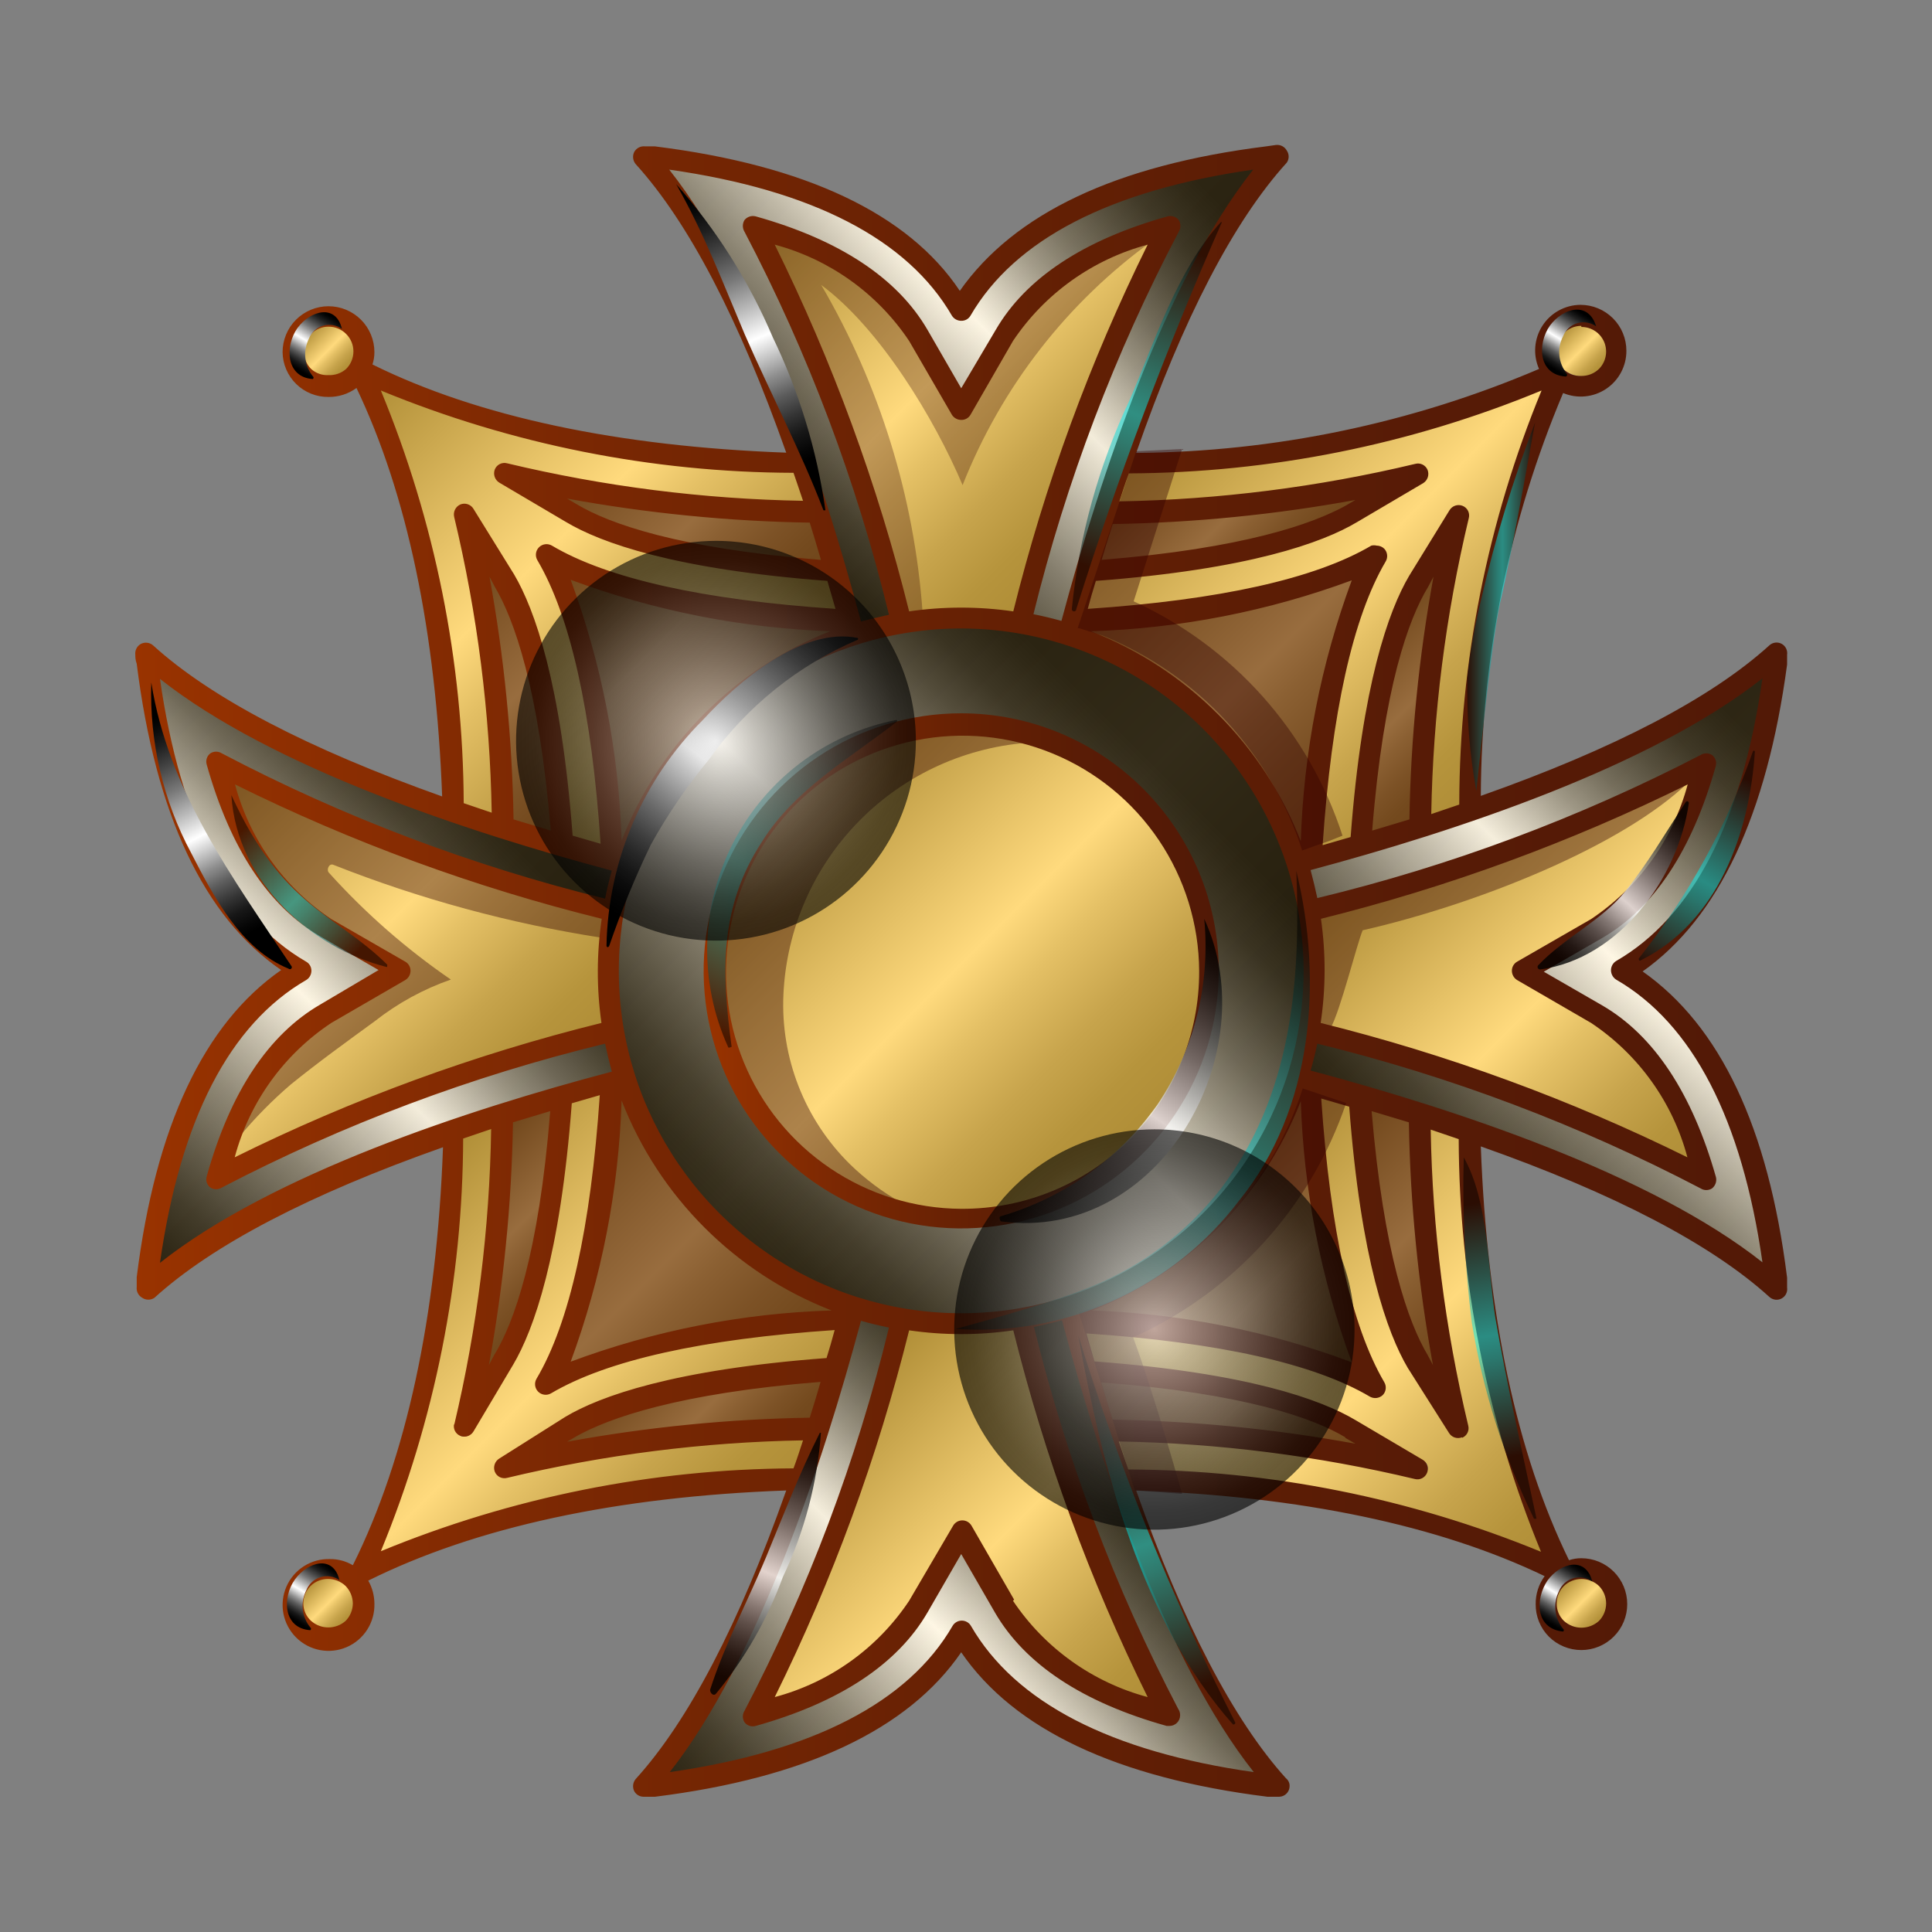 <svg width="200" height="200" viewBox="0 0 200 200" fill="none" xmlns="http://www.w3.org/2000/svg">
<rect x="0" y="0" width="200" height="200" fill="#808080" stroke="none"/>
<path d="M141.962 51.003C133.063 52.773 124.023 53.742 114.951 53.902C114.488 55.409 114.053 56.8 113.618 58.365C128.573 57.205 135.876 54.655 139.412 52.568L141.962 51.003Z" fill="url(#paint0_linear_1181_12128)"/>
<path d="M139.412 148.526C135.876 146.41 128.573 143.889 113.618 142.729C114.053 144.208 114.488 145.628 114.951 147.193C124.023 147.352 133.063 148.322 141.962 150.091L139.412 148.526Z" fill="url(#paint1_linear_1181_12128)"/>
<path d="M121.704 177.044C121.795 177.164 121.852 177.307 121.867 177.457C121.882 177.607 121.854 177.758 121.788 177.893C121.722 178.029 121.619 178.143 121.492 178.223C121.364 178.304 121.217 178.347 121.066 178.348H120.835C112.14 175.885 106.344 171.972 103.243 166.756L99.504 160.235L95.766 166.698C92.694 171.972 86.781 175.885 78.174 178.29C78.016 178.324 77.852 178.315 77.699 178.264C77.546 178.213 77.41 178.122 77.305 178C77.228 177.868 77.188 177.718 77.188 177.566C77.188 177.413 77.228 177.263 77.305 177.131C83.845 164.434 88.865 151.01 92.259 137.137C91.129 136.905 89.969 136.615 88.868 136.296C84.55 152.468 77.768 172.552 68.581 183.855C83.941 181.768 94.085 176.609 98.809 168.466C98.881 168.345 98.983 168.246 99.105 168.177C99.227 168.108 99.364 168.072 99.504 168.072C99.644 168.072 99.782 168.108 99.904 168.177C100.026 168.246 100.128 168.345 100.2 168.466C104.895 176.609 115.067 181.768 130.427 183.855C121.182 172.552 114.401 152.468 110.14 136.296C109.026 136.637 107.894 136.918 106.75 137.137C110.13 150.986 115.15 164.383 121.704 177.044Z" fill="url(#paint2_linear_1181_12128)"/>
<path d="M56.583 144.237C56.369 144.229 56.164 144.147 56.004 144.006C55.904 143.861 55.85 143.689 55.85 143.513C55.85 143.337 55.904 143.165 56.004 143.02C59.481 137.224 61.8 127.109 62.64 113.111L59.017 114.126C57.858 129.805 55.192 137.485 52.989 141.223L48.787 148.324C48.713 148.441 48.61 148.537 48.488 148.603C48.367 148.669 48.23 148.702 48.092 148.7C47.997 148.728 47.896 148.728 47.802 148.7C47.625 148.629 47.48 148.495 47.394 148.325C47.309 148.154 47.289 147.958 47.338 147.773C49.789 137.507 51.082 126.998 51.193 116.444L47.657 117.632C47.106 135.021 44.15 149.744 38.962 161.105C50.352 155.772 65.046 152.816 82.434 152.41C82.84 151.222 83.217 150.034 83.594 148.874C73.115 148.997 62.684 150.3 52.497 152.758H52.294C52.126 152.747 51.965 152.683 51.835 152.577C51.704 152.47 51.61 152.326 51.566 152.163C51.521 152.001 51.528 151.828 51.586 151.67C51.644 151.512 51.749 151.375 51.888 151.28L58.844 147.164C62.553 144.962 70.262 142.296 85.941 141.136C86.289 139.919 86.637 138.702 86.956 137.514C72.958 138.441 62.93 140.673 57.047 144.15C56.902 144.218 56.742 144.248 56.583 144.237Z" fill="url(#paint3_linear_1181_12128)"/>
<path d="M64.204 112.647C63.393 125.515 61.48 135.194 58.408 141.628C64.726 138.73 74.406 136.788 87.39 135.832C82.022 133.976 77.145 130.924 73.129 126.908C69.112 122.891 66.061 118.015 64.204 112.647Z" fill="url(#paint4_linear_1181_12128)"/>
<path d="M142.976 144.004C142.837 144.106 142.67 144.16 142.498 144.16C142.326 144.16 142.159 144.106 142.02 144.004C136.223 140.527 126.08 138.208 112.111 137.368C112.43 138.556 112.777 139.773 113.125 140.99C128.804 142.15 136.513 144.816 140.223 147.018L147.323 151.221C147.418 151.261 147.505 151.319 147.577 151.392C147.65 151.466 147.707 151.553 147.746 151.648C147.785 151.744 147.805 151.846 147.805 151.949C147.804 152.052 147.783 152.154 147.743 152.25C147.704 152.345 147.645 152.431 147.572 152.504C147.499 152.576 147.412 152.634 147.316 152.673C147.221 152.712 147.118 152.732 147.015 152.731C146.912 152.731 146.81 152.71 146.715 152.67C136.47 150.209 125.979 148.915 115.444 148.815C115.82 149.975 116.197 151.163 116.632 152.351C134.021 152.902 148.772 155.858 160.104 161.045C154.771 149.627 151.815 134.962 151.41 117.573L147.816 116.443C147.939 126.922 149.241 137.353 151.699 147.54C151.756 147.725 151.739 147.924 151.652 148.096C151.566 148.269 151.417 148.402 151.236 148.468C151.141 148.495 151.041 148.495 150.946 148.468C150.822 148.502 150.692 148.508 150.566 148.482C150.44 148.457 150.322 148.402 150.221 148.323L146.106 141.367C143.903 137.628 141.237 129.948 140.078 114.269L136.455 113.255C137.383 127.224 139.614 137.281 143.092 143.164C143.149 143.302 143.168 143.452 143.148 143.6C143.127 143.748 143.068 143.887 142.976 144.004Z" fill="url(#paint5_linear_1181_12128)"/>
<path d="M149.004 142.961C147.246 134.06 146.276 125.022 146.106 115.951L141.643 114.588C142.773 129.572 145.352 136.875 147.439 140.411L149.004 142.961Z" fill="url(#paint6_linear_1181_12128)"/>
<path d="M94.374 165.886L98.809 158.235C98.886 158.121 98.989 158.028 99.111 157.964C99.232 157.9 99.367 157.866 99.504 157.866C99.641 157.866 99.776 157.9 99.898 157.964C100.019 158.028 100.123 158.121 100.2 158.235L104.605 165.886C108.088 171.052 113.366 174.739 119.414 176.232C113.253 163.853 108.453 150.841 105.098 137.426C101.388 137.967 97.62 137.967 93.911 137.426C90.553 150.845 85.743 163.857 79.565 176.232C86.781 173.914 91.766 170.436 94.374 165.886Z" fill="url(#paint7_linear_1181_12128)"/>
<path d="M59.597 52.482C63.133 54.568 70.436 57.119 85.42 58.278C84.956 56.8 84.521 55.38 84.058 53.815C74.985 53.672 65.944 52.702 57.047 50.917L59.597 52.482Z" fill="url(#paint8_linear_1181_12128)"/>
<path d="M50.002 58.047C51.76 66.948 52.73 75.986 52.901 85.058L57.364 86.42C56.233 71.436 53.654 64.133 51.567 60.597L50.002 58.047Z" fill="url(#paint9_linear_1181_12128)"/>
<path d="M56.004 57.003C56.149 56.903 56.32 56.85 56.496 56.85C56.672 56.85 56.844 56.903 56.989 57.003C62.785 60.48 72.9 62.799 86.898 63.639C86.579 62.451 86.231 61.234 85.883 60.017C70.204 58.858 62.495 56.191 58.786 53.989L51.83 49.786C51.735 49.746 51.649 49.688 51.576 49.615C51.504 49.541 51.446 49.455 51.407 49.359C51.368 49.263 51.348 49.161 51.349 49.058C51.349 48.955 51.37 48.853 51.41 48.758C51.45 48.662 51.508 48.576 51.582 48.503C51.655 48.431 51.742 48.373 51.837 48.334C51.933 48.295 52.035 48.276 52.139 48.276C52.242 48.276 52.344 48.297 52.439 48.337C62.64 50.77 73.079 52.072 83.565 52.221C83.188 51.033 82.811 49.815 82.406 48.656C64.872 48.105 50.236 45.149 38.934 39.962C44.266 51.351 47.222 66.045 47.628 83.434L51.164 84.593C51.027 74.115 49.724 63.685 47.28 53.496C47.231 53.311 47.251 53.115 47.336 52.944C47.422 52.774 47.567 52.64 47.744 52.569C47.92 52.499 48.114 52.492 48.294 52.55C48.474 52.609 48.628 52.728 48.729 52.887L52.845 59.843C55.047 63.553 57.714 71.262 58.873 86.941L62.495 87.955C61.568 73.957 59.337 63.929 55.859 58.046C55.765 57.88 55.729 57.688 55.755 57.5C55.781 57.312 55.869 57.137 56.004 57.003Z" fill="url(#paint10_linear_1181_12128)"/>
<path d="M104.605 35.122L100.2 42.773C100.123 42.887 100.019 42.98 99.898 43.044C99.776 43.108 99.641 43.142 99.504 43.142C99.367 43.142 99.232 43.108 99.111 43.044C98.989 42.98 98.886 42.887 98.809 42.773L94.374 35.122C91.766 30.572 86.781 27.094 79.565 24.776C85.743 37.151 90.553 50.164 93.911 63.582C97.62 63.041 101.388 63.041 105.098 63.582C108.458 50.169 113.258 37.158 119.414 24.776C113.366 26.269 108.088 29.957 104.605 35.122Z" fill="url(#paint11_linear_1181_12128)"/>
<path opacity="0.3" d="M85.013 29.5C91.1 33.992 96.751 43.382 99.649 50.221C103.663 40.053 110.513 31.251 119.385 24.863C113.337 26.356 108.059 30.044 104.576 35.209L100.2 42.773C100.123 42.887 100.019 42.98 99.898 43.044C99.776 43.108 99.641 43.142 99.504 43.142C99.367 43.142 99.232 43.108 99.111 43.044C98.989 42.98 98.886 42.887 98.809 42.773L94.374 35.122C91.766 30.572 86.781 27.094 79.565 24.776C85.743 37.151 90.553 50.164 93.911 63.582L95.505 63.379C94.647 51.432 91.057 39.841 85.013 29.5Z" fill="#330000"/>
<path d="M77.246 23.704C77.17 23.571 77.13 23.422 77.13 23.269C77.13 23.116 77.17 22.966 77.246 22.834C77.346 22.706 77.484 22.611 77.639 22.565C77.795 22.518 77.962 22.521 78.116 22.573C86.81 24.979 92.607 28.92 95.708 34.166L99.504 40.774L103.243 34.311C106.315 29.036 112.227 25.124 120.835 22.718C120.989 22.666 121.155 22.663 121.311 22.71C121.467 22.756 121.604 22.851 121.704 22.979C121.78 23.111 121.82 23.261 121.82 23.414C121.82 23.566 121.78 23.716 121.704 23.849C115.161 36.554 110.141 49.989 106.75 63.872C107.894 64.09 109.026 64.371 110.14 64.712C114.401 48.512 121.24 28.457 130.427 17.154C115.067 19.241 104.895 24.399 100.2 32.543C100.123 32.657 100.019 32.749 99.898 32.814C99.777 32.878 99.641 32.912 99.504 32.912C99.367 32.912 99.232 32.878 99.111 32.814C98.989 32.749 98.886 32.657 98.809 32.543C94.085 24.399 83.941 19.241 68.581 17.154C77.826 28.457 84.608 48.512 88.868 64.712C89.983 64.374 91.115 64.094 92.259 63.872C88.859 49.936 83.82 36.453 77.246 23.704Z" fill="url(#paint12_linear_1181_12128)"/>
<path d="M22.849 122.762C22.715 122.789 22.577 122.789 22.443 122.762C22.264 122.762 22.09 122.7 21.95 122.588C21.824 122.493 21.731 122.36 21.685 122.21C21.638 122.059 21.64 121.897 21.69 121.747C24.124 113.053 28.037 107.257 33.282 104.156L39.774 100.504L33.311 96.765C28.037 93.693 24.124 87.781 21.719 79.174C21.67 79.019 21.67 78.854 21.716 78.699C21.762 78.544 21.854 78.407 21.979 78.304C22.116 78.225 22.271 78.184 22.429 78.184C22.586 78.184 22.741 78.225 22.878 78.304C35.572 84.852 48.997 89.872 62.872 93.259C63.091 92.114 63.371 90.982 63.713 89.868C47.512 85.55 27.457 78.768 16.183 69.581C18.241 84.941 23.399 95.113 31.543 99.808C31.663 99.88 31.763 99.983 31.832 100.104C31.901 100.226 31.937 100.364 31.937 100.504C31.937 100.644 31.901 100.782 31.832 100.904C31.763 101.025 31.663 101.127 31.543 101.2C23.399 105.895 18.241 116.067 16.183 131.427C27.457 122.182 47.512 115.4 63.713 111.14C63.375 110.025 63.094 108.893 62.872 107.749C48.984 111.153 35.549 116.192 22.849 122.762Z" fill="url(#paint13_linear_1181_12128)"/>
<path d="M57.047 150.033C65.944 148.247 74.985 147.277 84.058 147.135C84.521 145.627 84.956 144.236 85.42 142.671C70.436 143.831 63.133 146.352 59.597 148.468L57.047 150.033Z" fill="url(#paint14_linear_1181_12128)"/>
<path d="M51.481 140.411C53.568 136.875 56.147 129.572 57.277 114.588L52.814 115.951C52.644 125.022 51.674 134.06 49.916 142.961L51.481 140.411Z" fill="url(#paint15_linear_1181_12128)"/>
<path d="M34.123 95.375L41.774 99.809C41.894 99.881 41.993 99.983 42.062 100.105C42.131 100.227 42.167 100.365 42.167 100.505C42.167 100.645 42.131 100.782 42.062 100.904C41.993 101.026 41.894 101.128 41.774 101.2L34.123 105.605C28.957 109.088 25.27 114.366 23.776 120.415C36.158 114.259 49.169 109.459 62.583 106.098C62.041 102.389 62.041 98.621 62.583 94.911C49.163 91.558 36.15 86.748 23.776 80.565C26.095 87.782 29.573 92.767 34.123 95.375Z" fill="url(#paint16_linear_1181_12128)"/>
<path opacity="0.4" d="M34.123 95.375L41.774 99.809C41.894 99.881 41.993 99.983 42.062 100.105C42.131 100.227 42.167 100.365 42.167 100.505C42.167 100.645 42.131 100.782 42.062 100.904C41.993 101.026 41.894 101.128 41.774 101.2L34.123 105.605C29.726 108.46 26.426 112.72 24.762 117.691C26.383 115.736 28.166 113.923 30.094 112.271C32.992 109.924 35.891 107.837 38.789 105.721C41.159 103.855 43.823 102.396 46.672 101.403C42.05 98.23 37.819 94.524 34.065 90.361C33.746 90.042 34.065 89.347 34.499 89.521C43.472 93.072 52.814 95.609 62.351 97.085C62.351 96.389 62.495 95.694 62.583 95.027C49.158 91.637 36.145 86.788 23.776 80.565C26.095 87.782 29.573 92.767 34.123 95.375Z" fill="#330000"/>
<path d="M87.332 65.204C74.465 64.363 64.785 62.48 58.351 59.407C61.249 65.725 63.22 75.405 64.147 88.389C66.004 83.021 69.055 78.145 73.072 74.128C77.088 70.112 81.964 67.06 87.332 65.204Z" fill="url(#paint17_linear_1181_12128)"/>
<path d="M111.647 135.804C124.515 136.644 134.195 138.528 140.629 141.6C137.731 135.282 135.789 125.602 134.833 112.619C132.978 117.988 129.927 122.865 125.91 126.882C121.894 130.898 117.017 133.949 111.647 135.804Z" fill="url(#paint18_linear_1181_12128)"/>
<path d="M34.007 33.441C33.473 33.477 32.959 33.659 32.523 33.969C32.086 34.279 31.744 34.703 31.534 35.195C31.324 35.687 31.254 36.228 31.332 36.757C31.411 37.286 31.634 37.784 31.978 38.194C32.52 38.725 33.248 39.022 34.007 39.022C34.765 39.022 35.494 38.725 36.035 38.194C36.558 37.654 36.85 36.931 36.85 36.18C36.85 35.428 36.558 34.706 36.035 34.166C35.477 33.672 34.751 33.413 34.007 33.441Z" fill="url(#paint19_linear_1181_12128)"/>
<path d="M99.504 64.769C92.436 64.769 85.527 66.865 79.651 70.792C73.774 74.718 69.194 80.299 66.49 86.829C63.785 93.358 63.077 100.543 64.456 107.475C65.835 114.406 69.238 120.774 74.236 125.771C79.233 130.769 85.6 134.172 92.532 135.551C99.464 136.93 106.649 136.222 113.178 133.517C119.708 130.813 125.289 126.233 129.215 120.356C133.142 114.48 135.238 107.571 135.238 100.503C135.23 91.028 131.463 81.944 124.763 75.244C118.063 68.544 108.979 64.777 99.504 64.769ZM99.504 126.876C94.287 126.876 89.189 125.33 84.852 122.432C80.514 119.534 77.134 115.415 75.138 110.596C73.142 105.777 72.62 100.474 73.637 95.358C74.655 90.242 77.167 85.543 80.855 81.855C84.543 78.166 89.243 75.655 94.359 74.637C99.474 73.619 104.777 74.142 109.596 76.138C114.415 78.134 118.534 81.514 121.432 85.851C124.33 90.188 125.877 95.287 125.877 100.503C125.869 107.496 123.088 114.199 118.144 119.143C113.199 124.088 106.496 126.869 99.504 126.876Z" fill="url(#paint20_linear_1181_12128)"/>
<path style="mix-blend-mode:screen" opacity="0.8" d="M99.504 64.769C92.436 64.769 85.527 66.865 79.651 70.792C73.774 74.718 69.194 80.299 66.49 86.829C63.785 93.358 63.077 100.543 64.456 107.475C65.835 114.406 69.238 120.774 74.236 125.771C79.233 130.769 85.6 134.172 92.532 135.551C99.464 136.93 106.649 136.222 113.178 133.517C119.708 130.813 125.289 126.233 129.215 120.356C133.142 114.48 135.238 107.571 135.238 100.503C135.23 91.028 131.463 81.944 124.763 75.244C118.063 68.544 108.979 64.777 99.504 64.769ZM99.504 126.876C94.287 126.876 89.189 125.33 84.852 122.432C80.514 119.534 77.134 115.415 75.138 110.596C73.142 105.777 72.62 100.474 73.637 95.358C74.655 90.242 77.167 85.543 80.855 81.855C84.543 78.166 89.243 75.655 94.359 74.637C99.474 73.619 104.777 74.142 109.596 76.138C114.415 78.134 118.534 81.514 121.432 85.851C124.33 90.188 125.877 95.287 125.877 100.503C125.869 107.496 123.088 114.199 118.144 119.143C113.199 124.088 106.496 126.869 99.504 126.876Z" fill="url(#paint21_linear_1181_12128)"/>
<path d="M99.504 75.87C94.603 75.87 89.812 77.323 85.737 80.046C81.662 82.768 78.486 86.638 76.611 91.166C74.735 95.694 74.245 100.676 75.201 105.483C76.157 110.29 78.517 114.705 81.982 118.17C85.448 121.636 89.863 123.996 94.67 124.952C99.476 125.908 104.458 125.417 108.986 123.542C113.514 121.666 117.384 118.49 120.107 114.415C122.83 110.34 124.283 105.55 124.283 100.649C124.268 94.082 121.652 87.788 117.008 83.144C112.365 78.501 106.071 75.885 99.504 75.87Z" fill="url(#paint22_linear_1181_12128)"/>
<path opacity="0.4" d="M87.968 120.501C85.657 118.218 83.851 115.475 82.668 112.449C81.484 109.424 80.95 106.183 81.1 102.938C81.411 96.17 84.22 89.757 88.984 84.94C93.748 80.122 100.129 77.242 106.893 76.855C103.741 75.88 100.425 75.545 97.141 75.869C93.858 76.193 90.672 77.17 87.77 78.742C84.869 80.314 82.311 82.449 80.246 85.023C78.182 87.597 76.652 90.558 75.747 93.731C74.841 96.904 74.579 100.226 74.975 103.502C75.371 106.777 76.417 109.941 78.052 112.807C79.687 115.673 81.878 118.184 84.497 120.192C87.115 122.2 90.109 123.664 93.301 124.5C91.358 123.403 89.565 122.059 87.968 120.501Z" fill="#330000"/>
<path d="M176.305 78.246C176.437 78.17 176.587 78.13 176.74 78.13C176.892 78.13 177.042 78.17 177.175 78.246C177.3 78.349 177.391 78.486 177.438 78.641C177.484 78.796 177.483 78.961 177.435 79.116C175.03 87.81 171.088 93.606 165.843 96.707L159.235 100.504L165.698 104.243C170.972 107.286 174.914 113.227 177.29 121.834C177.341 121.984 177.342 122.146 177.295 122.297C177.249 122.447 177.156 122.58 177.03 122.675C176.89 122.787 176.716 122.849 176.537 122.849C176.413 122.878 176.284 122.878 176.16 122.849C163.461 116.256 150.026 111.187 136.137 107.749C135.915 108.893 135.634 110.025 135.296 111.14C151.497 115.458 171.552 122.24 182.855 131.427C180.768 116.067 175.61 105.895 167.466 101.2C167.346 101.127 167.246 101.025 167.177 100.904C167.108 100.782 167.072 100.644 167.072 100.504C167.072 100.364 167.108 100.226 167.177 100.104C167.246 99.983 167.346 99.88 167.466 99.808C175.61 95.113 180.768 84.941 182.855 69.581C171.552 78.826 151.497 85.608 135.296 89.868C135.638 90.982 135.918 92.114 136.137 93.259C150.072 89.859 163.556 84.82 176.305 78.246Z" fill="url(#paint23_linear_1181_12128)"/>
<path style="mix-blend-mode:screen" opacity="0.8" d="M121.704 177.044C121.795 177.164 121.852 177.307 121.867 177.457C121.882 177.607 121.854 177.758 121.788 177.893C121.722 178.029 121.619 178.143 121.492 178.223C121.364 178.304 121.217 178.347 121.066 178.348H120.835C112.14 175.885 106.344 171.972 103.243 166.756L99.504 160.235L95.766 166.698C92.694 171.972 86.781 175.885 78.174 178.29C78.016 178.324 77.852 178.315 77.699 178.264C77.546 178.213 77.41 178.122 77.305 178C77.228 177.868 77.188 177.718 77.188 177.566C77.188 177.413 77.228 177.263 77.305 177.131C83.845 164.434 88.865 151.01 92.259 137.137C91.129 136.905 89.969 136.615 88.868 136.296C84.55 152.468 77.768 172.552 68.581 183.855C83.941 181.768 94.085 176.609 98.809 168.466C98.881 168.345 98.983 168.246 99.105 168.177C99.227 168.108 99.364 168.072 99.504 168.072C99.644 168.072 99.782 168.108 99.904 168.177C100.026 168.246 100.128 168.345 100.2 168.466C104.895 176.609 115.067 181.768 130.427 183.855C121.182 172.552 114.401 152.468 110.14 136.296C109.026 136.637 107.894 136.918 106.75 137.137C110.13 150.986 115.15 164.383 121.704 177.044Z" fill="url(#paint24_linear_1181_12128)"/>
<path style="mix-blend-mode:screen" opacity="0.8" d="M77.246 23.704C77.17 23.571 77.13 23.422 77.13 23.269C77.13 23.116 77.17 22.966 77.246 22.834C77.346 22.706 77.484 22.611 77.639 22.565C77.795 22.518 77.962 22.521 78.116 22.573C86.81 24.979 92.607 28.92 95.708 34.166L99.504 40.774L103.243 34.311C106.315 29.036 112.227 25.124 120.835 22.718C120.989 22.666 121.155 22.663 121.311 22.71C121.467 22.756 121.604 22.851 121.704 22.979C121.78 23.111 121.82 23.261 121.82 23.414C121.82 23.566 121.78 23.716 121.704 23.849C115.161 36.554 110.141 49.989 106.75 63.872C107.894 64.09 109.026 64.371 110.14 64.712C114.401 48.512 121.24 28.457 130.427 17.154C115.067 19.241 104.895 24.399 100.2 32.543C100.123 32.657 100.019 32.749 99.898 32.814C99.777 32.878 99.641 32.912 99.504 32.912C99.367 32.912 99.232 32.878 99.111 32.814C98.989 32.749 98.886 32.657 98.809 32.543C94.085 24.399 83.941 19.241 68.581 17.154C77.826 28.457 84.608 48.512 88.868 64.712C89.983 64.374 91.115 64.094 92.259 63.872C88.859 49.936 83.82 36.453 77.246 23.704Z" fill="url(#paint25_linear_1181_12128)"/>
<path style="mix-blend-mode:screen" opacity="0.8" d="M22.849 122.762C22.715 122.789 22.577 122.789 22.443 122.762C22.264 122.762 22.09 122.7 21.95 122.588C21.824 122.493 21.731 122.36 21.685 122.21C21.638 122.059 21.64 121.897 21.69 121.747C24.124 113.053 28.037 107.257 33.282 104.156L39.774 100.504L33.311 96.765C28.037 93.693 24.124 87.781 21.719 79.174C21.67 79.019 21.67 78.854 21.716 78.699C21.762 78.544 21.854 78.407 21.979 78.304C22.116 78.225 22.271 78.184 22.429 78.184C22.586 78.184 22.741 78.225 22.878 78.304C35.572 84.852 48.997 89.872 62.872 93.259C63.091 92.114 63.371 90.982 63.713 89.868C47.512 85.55 27.457 78.768 16.183 69.581C18.241 84.941 23.399 95.113 31.543 99.808C31.663 99.88 31.763 99.983 31.832 100.104C31.901 100.226 31.937 100.364 31.937 100.504C31.937 100.644 31.901 100.782 31.832 100.904C31.763 101.025 31.663 101.127 31.543 101.2C23.399 105.895 18.241 116.067 16.183 131.427C27.457 122.182 47.512 115.4 63.713 111.14C63.375 110.025 63.094 108.893 62.872 107.749C48.984 111.153 35.549 116.192 22.849 122.762Z" fill="url(#paint26_linear_1181_12128)"/>
<path style="mix-blend-mode:screen" opacity="0.8" d="M176.305 78.246C176.437 78.17 176.587 78.13 176.74 78.13C176.892 78.13 177.042 78.17 177.175 78.246C177.3 78.349 177.391 78.486 177.438 78.641C177.484 78.796 177.483 78.961 177.435 79.116C175.03 87.81 171.088 93.606 165.843 96.707L159.235 100.504L165.698 104.243C170.972 107.286 174.914 113.227 177.29 121.834C177.341 121.984 177.342 122.146 177.295 122.297C177.249 122.447 177.156 122.58 177.03 122.675C176.89 122.787 176.716 122.849 176.537 122.849C176.413 122.878 176.284 122.878 176.16 122.849C163.461 116.256 150.026 111.187 136.137 107.749C135.915 108.893 135.634 110.025 135.296 111.14C151.497 115.458 171.552 122.24 182.855 131.427C180.768 116.067 175.61 105.895 167.466 101.2C167.346 101.127 167.246 101.025 167.177 100.904C167.108 100.782 167.072 100.644 167.072 100.504C167.072 100.364 167.108 100.226 167.177 100.104C167.246 99.983 167.346 99.88 167.466 99.808C175.61 95.113 180.768 84.941 182.855 69.581C171.552 78.826 151.497 85.608 135.296 89.868C135.638 90.982 135.918 92.114 136.137 93.259C150.072 89.859 163.556 84.82 176.305 78.246Z" fill="url(#paint27_linear_1181_12128)"/>
<path d="M165.727 38.194C166.249 37.654 166.541 36.932 166.541 36.18C166.541 35.428 166.249 34.706 165.727 34.166C165.187 33.63 164.459 33.329 163.698 33.325C163.325 33.321 162.955 33.393 162.611 33.538C162.267 33.683 161.956 33.896 161.698 34.166C161.191 34.721 160.92 35.452 160.942 36.203C160.963 36.955 161.276 37.669 161.814 38.194C162.349 38.683 163.047 38.954 163.771 38.954C164.495 38.954 165.193 38.683 165.727 38.194Z" fill="url(#paint28_linear_1181_12128)"/>
<path d="M116.66 48.656C116.225 49.844 115.849 51.032 115.472 52.221C125.95 52.06 136.378 50.748 146.569 48.308C146.666 48.258 146.772 48.229 146.88 48.22C146.989 48.212 147.098 48.224 147.202 48.258C147.305 48.292 147.401 48.345 147.484 48.416C147.567 48.487 147.635 48.573 147.685 48.67C147.734 48.767 147.764 48.873 147.773 48.982C147.781 49.09 147.768 49.2 147.735 49.303C147.701 49.407 147.647 49.503 147.577 49.586C147.506 49.669 147.419 49.737 147.322 49.786L140.367 53.901C136.657 56.104 128.948 58.77 113.269 59.929C112.921 61.147 112.574 62.364 112.255 63.552C126.224 62.625 136.28 60.393 142.164 56.916C142.303 56.814 142.47 56.76 142.642 56.76C142.814 56.76 142.981 56.814 143.12 56.916C143.224 57.059 143.28 57.231 143.28 57.408C143.28 57.585 143.224 57.758 143.12 57.901C139.642 63.697 137.324 73.812 136.483 87.81L140.106 86.795C141.265 71.116 143.932 63.407 146.134 59.698L150.221 52.829C150.318 52.665 150.471 52.542 150.653 52.483C150.834 52.425 151.031 52.434 151.206 52.51C151.387 52.576 151.536 52.709 151.623 52.882C151.709 53.054 151.726 53.253 151.67 53.438C149.219 63.635 147.926 74.076 147.815 84.564L151.351 83.404C151.901 65.871 154.858 51.235 160.045 39.932C148.8 45.149 134.165 48.105 116.66 48.656Z" fill="url(#paint29_linear_1181_12128)"/>
<path d="M147.527 60.597C145.44 64.133 142.861 71.436 141.73 86.42L146.194 85.058C146.364 75.986 147.334 66.948 149.092 58.047L147.527 60.597Z" fill="url(#paint30_linear_1181_12128)"/>
<path opacity="0.5" d="M141.962 51.003C133.063 52.773 124.023 53.742 114.951 53.902C114.488 55.409 114.053 56.8 113.618 58.365C128.573 57.205 135.876 54.655 139.412 52.568L141.962 51.003Z" fill="#330000"/>
<path opacity="0.5" d="M139.412 148.526C135.876 146.41 128.573 143.889 113.618 142.729C114.053 144.208 114.488 145.628 114.951 147.193C124.023 147.352 133.063 148.322 141.962 150.091L139.412 148.526Z" fill="#330000"/>
<path opacity="0.5" d="M149.004 142.961C147.246 134.06 146.276 125.022 146.106 115.951L141.643 114.588C142.773 129.572 145.352 136.875 147.439 140.411L149.004 142.961Z" fill="#330000"/>
<path opacity="0.5" d="M59.597 52.482C63.133 54.568 70.436 57.119 85.42 58.278C84.956 56.8 84.521 55.38 84.058 53.815C74.985 53.672 65.944 52.702 57.047 50.917L59.597 52.482Z" fill="#330000"/>
<path opacity="0.5" d="M50.002 58.047C51.76 66.948 52.73 75.986 52.901 85.058L57.364 86.42C56.233 71.436 53.654 64.133 51.567 60.597L50.002 58.047Z" fill="#330000"/>
<path opacity="0.5" d="M57.047 150.033C65.944 148.247 74.985 147.277 84.058 147.135C84.521 145.627 84.956 144.236 85.42 142.671C70.436 143.831 63.133 146.352 59.597 148.468L57.047 150.033Z" fill="#330000"/>
<path opacity="0.5" d="M51.481 140.411C53.568 136.875 56.147 129.572 57.277 114.588L52.814 115.951C52.644 125.022 51.674 134.06 49.916 142.961L51.481 140.411Z" fill="#330000"/>
<path opacity="0.5" d="M147.527 60.597C145.44 64.133 142.861 71.436 141.73 86.42L146.194 85.058C146.364 75.986 147.334 66.948 149.092 58.047L147.527 60.597Z" fill="#330000"/>
<path d="M111.676 65.146C117.045 67.001 121.922 70.052 125.939 74.069C129.955 78.085 133.006 82.962 134.861 88.332C135.701 75.464 137.585 65.784 140.657 59.35C134.223 62.422 124.544 64.277 111.676 65.146Z" fill="url(#paint31_linear_1181_12128)"/>
<path opacity="0.5" d="M64.204 112.647C63.393 125.515 61.48 135.194 58.408 141.628C64.726 138.73 74.406 136.788 87.39 135.832C82.022 133.976 77.145 130.924 73.129 126.908C69.112 122.891 66.061 118.015 64.204 112.647Z" fill="#330000"/>
<path opacity="0.5" d="M87.332 65.204C74.465 64.363 64.785 62.48 58.351 59.407C61.249 65.725 63.22 75.405 64.147 88.389C66.004 83.021 69.055 78.145 73.072 74.128C77.088 70.112 81.964 67.06 87.332 65.204Z" fill="#330000"/>
<path opacity="0.5" d="M111.647 135.804C124.515 136.644 134.195 138.528 140.629 141.6C137.731 135.282 135.789 125.602 134.833 112.619C132.978 117.988 129.927 122.865 125.91 126.882C121.894 130.898 117.017 133.949 111.647 135.804Z" fill="#330000"/>
<path opacity="0.5" d="M111.676 65.146C117.045 67.001 121.922 70.052 125.939 74.069C129.955 78.085 133.006 82.962 134.861 88.332C135.701 75.464 137.585 65.784 140.657 59.35C134.223 62.422 124.544 64.277 111.676 65.146Z" fill="#330000"/>
<path d="M34.006 163.133C33.245 163.136 32.517 163.438 31.977 163.973C31.452 164.518 31.161 165.246 31.166 166.002C31.184 166.558 31.361 167.097 31.677 167.554C31.993 168.012 32.434 168.369 32.947 168.583C33.461 168.796 34.025 168.858 34.572 168.76C35.119 168.662 35.627 168.409 36.035 168.031C36.57 167.491 36.872 166.762 36.875 166.002C36.875 165.234 36.57 164.496 36.026 163.953C35.483 163.409 34.745 163.104 33.977 163.104L34.006 163.133Z" fill="url(#paint32_linear_1181_12128)"/>
<path d="M165.726 168.03C166.257 167.488 166.554 166.76 166.554 166.001C166.554 165.243 166.257 164.514 165.726 163.972C165.186 163.437 164.457 163.135 163.697 163.132C163.324 163.128 162.954 163.2 162.61 163.345C162.266 163.489 161.955 163.703 161.697 163.972C161.162 164.512 160.86 165.241 160.857 166.001C160.86 166.761 161.162 167.49 161.697 168.03C162.238 168.552 162.96 168.844 163.712 168.844C164.463 168.844 165.185 168.552 165.726 168.03Z" fill="url(#paint33_linear_1181_12128)"/>
<path d="M164.887 105.634L157.236 101.2C157.122 101.123 157.029 101.019 156.965 100.898C156.901 100.777 156.867 100.642 156.867 100.505C156.867 100.367 156.901 100.232 156.965 100.111C157.029 99.99 157.122 99.886 157.236 99.809L164.887 95.375C169.437 92.767 172.915 87.782 175.233 80.565C162.86 86.748 149.847 91.558 136.427 94.911C136.968 98.621 136.968 102.389 136.427 106.098C149.842 109.454 162.854 114.254 175.233 120.415C172.915 113.227 169.437 108.243 164.887 105.634Z" fill="url(#paint34_linear_1181_12128)"/>
<path opacity="0.4" d="M137.73 106.446C138.744 104.678 140.454 97.751 141.063 96.302C152.887 93.607 167.957 87.608 174.826 80.942C174.869 80.894 174.923 80.855 174.983 80.83C175.044 80.805 175.109 80.794 175.174 80.797C175.187 80.721 175.187 80.642 175.174 80.565C162.8 86.748 149.787 91.558 136.368 94.911C136.909 98.621 136.909 102.389 136.368 106.098L137.73 106.446Z" fill="#330000"/>
<path d="M184.999 68.798C184.999 68.363 184.999 68.016 184.999 67.784C185.033 67.559 184.997 67.329 184.896 67.126C184.795 66.922 184.633 66.755 184.433 66.647C184.233 66.539 184.005 66.496 183.779 66.523C183.554 66.55 183.342 66.646 183.173 66.798C177.145 72.276 167.088 77.521 153.293 82.39C153.35 68.062 156.246 53.888 161.814 40.686C162.533 40.988 163.316 41.106 164.093 41.031C164.869 40.956 165.615 40.691 166.264 40.257C166.913 39.824 167.444 39.236 167.81 38.548C168.177 37.859 168.367 37.09 168.363 36.31C168.363 35.686 168.241 35.068 168.002 34.491C167.763 33.914 167.413 33.39 166.971 32.949C166.53 32.508 166.006 32.158 165.429 31.919C164.853 31.68 164.235 31.557 163.611 31.557C162.827 31.562 162.056 31.762 161.369 32.139C160.681 32.516 160.099 33.058 159.673 33.717C159.248 34.375 158.993 35.129 158.931 35.911C158.87 36.692 159.004 37.477 159.321 38.194C146.132 43.821 131.957 46.776 117.617 46.888C122.486 32.919 127.732 22.863 133.209 16.834C133.335 16.651 133.402 16.434 133.402 16.211C133.402 15.989 133.335 15.772 133.209 15.588C133.1 15.389 132.935 15.228 132.733 15.124C132.531 15.021 132.304 14.981 132.079 15.008L131.064 15.153C115.501 17.095 104.981 22.109 99.359 30.108C94.026 22.109 83.361 17.095 67.798 15.153H66.784C66.559 15.126 66.331 15.166 66.129 15.269C65.928 15.373 65.762 15.534 65.653 15.733C65.555 15.933 65.517 16.157 65.543 16.378C65.568 16.598 65.657 16.807 65.798 16.979C71.276 23.007 76.521 33.064 81.39 46.859C64.001 46.221 49.511 43.15 38.556 37.73C38.691 37.319 38.76 36.888 38.759 36.455C38.759 35.831 38.636 35.212 38.397 34.636C38.158 34.059 37.808 33.535 37.367 33.094C36.925 32.653 36.401 32.303 35.825 32.064C35.248 31.825 34.63 31.702 34.006 31.702C33.382 31.702 32.764 31.825 32.187 32.064C31.61 32.303 31.086 32.653 30.645 33.094C30.203 33.535 29.853 34.059 29.614 34.636C29.376 35.212 29.253 35.831 29.253 36.455C29.26 37.071 29.389 37.68 29.632 38.247C29.875 38.814 30.227 39.327 30.669 39.758C31.11 40.188 31.632 40.528 32.205 40.757C32.777 40.986 33.389 41.099 34.006 41.092C35.047 41.104 36.064 40.779 36.904 40.164C42.15 51.148 45.135 65.378 45.772 82.448C31.919 77.521 21.863 72.276 15.834 66.798C15.664 66.654 15.455 66.563 15.233 66.537C15.011 66.511 14.787 66.552 14.588 66.653C14.389 66.762 14.228 66.928 14.124 67.129C14.021 67.331 13.981 67.559 14.008 67.784C14.008 68.016 14.008 68.305 14.153 68.711C16.095 84.274 21.109 94.939 29.108 100.417C21.109 105.981 16.095 116.617 14.153 132.209C14.153 132.644 14.153 132.992 14.153 133.224C14.126 133.448 14.166 133.676 14.269 133.878C14.373 134.079 14.534 134.245 14.733 134.354C14.918 134.476 15.135 134.541 15.356 134.541C15.578 134.541 15.794 134.476 15.979 134.354C22.007 128.876 32.064 123.631 45.859 118.762C45.221 136.354 42.062 150.902 36.527 162.031C35.808 161.606 34.986 161.385 34.151 161.394C33.199 161.365 32.26 161.623 31.457 162.134C30.654 162.645 30.022 163.386 29.645 164.26C29.267 165.134 29.161 166.101 29.339 167.037C29.518 167.972 29.974 168.832 30.647 169.505C31.32 170.179 32.18 170.634 33.116 170.813C34.051 170.992 35.018 170.885 35.892 170.508C36.767 170.13 37.507 169.499 38.018 168.695C38.529 167.892 38.787 166.953 38.759 166.002C38.753 165.168 38.533 164.35 38.121 163.625C49.25 158.09 63.799 154.931 81.39 154.293C76.521 168.088 71.276 178.145 65.798 184.173C65.657 184.345 65.568 184.554 65.543 184.775C65.517 184.996 65.555 185.219 65.653 185.419C65.746 185.592 65.884 185.737 66.052 185.839C66.221 185.941 66.413 185.996 66.61 185.999H66.784H67.798C83.361 184.057 94.026 179.043 99.504 171.044C104.981 179.043 115.646 184.057 131.209 185.999H132.224H132.427C132.714 185.991 132.986 185.872 133.187 185.666C133.387 185.46 133.499 185.185 133.499 184.898C133.505 184.742 133.473 184.588 133.408 184.447C133.342 184.306 133.244 184.182 133.122 184.086C127.674 178.058 122.457 168.03 117.617 154.293C134.687 154.902 148.917 157.887 159.901 163.161C159.286 164.002 158.961 165.019 158.973 166.06C158.966 166.682 159.083 167.3 159.317 167.877C159.551 168.455 159.897 168.979 160.336 169.421C160.777 169.863 161.301 170.213 161.878 170.451C162.455 170.69 163.073 170.813 163.697 170.813C164.322 170.813 164.94 170.69 165.516 170.451C166.093 170.212 166.617 169.862 167.058 169.42C167.5 168.979 167.85 168.455 168.089 167.878C168.327 167.302 168.45 166.684 168.45 166.06C168.45 165.435 168.327 164.817 168.089 164.241C167.85 163.664 167.5 163.14 167.058 162.699C166.617 162.257 166.093 161.907 165.516 161.668C164.94 161.43 164.322 161.307 163.697 161.307C163.264 161.305 162.834 161.374 162.422 161.51C157.003 150.41 153.931 136.035 153.293 118.675C167.088 123.544 177.145 128.79 183.173 134.267C183.342 134.419 183.554 134.515 183.779 134.542C184.005 134.569 184.233 134.526 184.433 134.418C184.633 134.31 184.795 134.143 184.896 133.94C184.997 133.736 185.033 133.506 184.999 133.282C184.999 133.05 184.999 132.702 184.999 132.267C183.057 116.675 178.043 106.184 170.044 100.562C177.898 95.026 182.912 84.361 184.999 68.798ZM32.209 167.798C31.957 167.571 31.755 167.294 31.616 166.985C31.476 166.676 31.402 166.341 31.397 166.002C31.395 165.662 31.461 165.326 31.59 165.013C31.72 164.699 31.91 164.415 32.151 164.176C32.633 163.71 33.277 163.45 33.948 163.451C34.627 163.449 35.281 163.708 35.774 164.176C36.249 164.666 36.519 165.319 36.527 166.002C36.517 166.675 36.247 167.319 35.774 167.798C35.281 168.232 34.648 168.472 33.991 168.472C33.335 168.472 32.701 168.232 32.209 167.798ZM34.006 38.831C33.679 38.85 33.352 38.803 33.043 38.693C32.735 38.584 32.451 38.414 32.209 38.194C31.97 37.956 31.78 37.674 31.65 37.364C31.521 37.053 31.454 36.719 31.454 36.382C31.454 36.045 31.521 35.712 31.65 35.401C31.78 35.09 31.97 34.808 32.209 34.571C32.441 34.33 32.721 34.139 33.03 34.009C33.339 33.879 33.671 33.814 34.006 33.817C34.345 33.815 34.681 33.881 34.995 34.01C35.308 34.14 35.593 34.33 35.831 34.571C36.071 34.808 36.261 35.09 36.39 35.401C36.52 35.712 36.587 36.045 36.587 36.382C36.587 36.719 36.52 37.053 36.39 37.364C36.261 37.674 36.071 37.956 35.831 38.194C35.329 38.635 34.674 38.864 34.006 38.831ZM161.147 166.002C161.145 165.662 161.211 165.326 161.34 165.013C161.469 164.699 161.66 164.415 161.901 164.176C162.39 163.713 163.038 163.455 163.712 163.455C164.386 163.455 165.034 163.713 165.523 164.176C165.999 164.658 166.266 165.309 166.266 165.987C166.266 166.665 165.999 167.316 165.523 167.798C165.027 168.249 164.382 168.498 163.712 168.498C163.042 168.498 162.397 168.249 161.901 167.798C161.659 167.566 161.468 167.287 161.339 166.978C161.209 166.669 161.144 166.337 161.147 166.002ZM137.122 100.504C137.126 98.7 137 96.898 136.745 95.113C149.863 91.855 162.592 87.191 174.71 81.202C173.177 86.907 169.624 91.861 164.712 95.142L157.061 99.547C156.891 99.642 156.75 99.781 156.653 99.949C156.556 100.118 156.507 100.309 156.51 100.504C156.512 100.697 156.564 100.886 156.661 101.054C156.757 101.221 156.895 101.361 157.061 101.46L164.712 105.894C169.619 109.162 173.164 114.109 174.681 119.805C162.563 113.816 149.834 109.152 136.716 105.894C136.981 104.109 137.116 102.308 137.122 100.504ZM136.368 108.039C150.148 111.417 163.47 116.448 176.044 123.022C176.221 123.136 176.427 123.196 176.638 123.196C176.848 123.196 177.054 123.136 177.232 123.022C177.401 122.886 177.529 122.706 177.601 122.501C177.673 122.296 177.685 122.075 177.637 121.863C175.174 113.169 171.204 107.169 165.842 104.068L159.814 100.591L165.842 97.113C171.204 94.012 175.174 88.013 177.609 79.318C177.671 79.11 177.668 78.887 177.601 78.68C177.534 78.473 177.405 78.291 177.232 78.159C177.054 78.045 176.848 77.985 176.638 77.985C176.427 77.985 176.221 78.045 176.044 78.159C163.462 84.673 150.141 89.645 136.368 92.969C136.165 92.012 135.933 91.056 135.672 90.07C150.743 86.042 170.856 79.376 182.448 70.218C180.333 85.057 175.232 94.91 167.291 99.489C167.131 99.592 166.999 99.733 166.907 99.9C166.816 100.068 166.769 100.255 166.769 100.446C166.771 100.636 166.82 100.822 166.911 100.989C167.002 101.156 167.132 101.298 167.291 101.402C175.232 105.981 180.333 115.893 182.448 130.673C170.856 121.515 150.743 114.849 135.672 110.821C135.933 109.952 136.165 108.995 136.368 108.039ZM147.787 140.266C145.816 136.962 143.237 129.862 141.99 115.023L145.845 116.183C145.985 124.612 146.818 133.016 148.337 141.309L147.787 140.266ZM50.612 141.309C52.132 133.017 52.966 124.613 53.104 116.183L56.959 115.023C55.771 129.891 53.191 136.962 51.163 140.266L50.612 141.309ZM51.221 60.741C53.191 64.074 55.771 71.117 57.017 85.984L53.162 84.825C53.024 76.395 52.19 67.991 50.67 59.698L51.221 60.741ZM148.395 59.698C146.875 67.991 146.041 76.395 145.903 84.825L142.048 85.984C143.237 71.117 145.816 64.074 147.845 60.741L148.395 59.698ZM134.948 100.504C134.948 107.514 132.869 114.367 128.974 120.195C125.08 126.024 119.544 130.567 113.068 133.25C106.591 135.933 99.464 136.634 92.589 135.267C85.713 133.899 79.398 130.524 74.441 125.567C69.484 120.61 66.108 114.294 64.74 107.418C63.373 100.543 64.075 93.416 66.757 86.94C69.44 80.463 73.983 74.927 79.812 71.033C85.641 67.138 92.493 65.059 99.504 65.059C108.899 65.075 117.906 68.814 124.55 75.458C131.193 82.102 134.933 91.108 134.948 100.504ZM134.658 87.085C132.741 82.153 129.819 77.673 126.077 73.93C122.335 70.188 117.855 67.266 112.922 65.349C122.151 65.056 131.272 63.275 139.933 60.075C136.732 68.736 134.951 77.856 134.658 87.085ZM113.994 58.104C114.371 56.829 114.777 55.553 115.183 54.249C123.612 54.109 132.016 53.276 140.309 51.757L139.266 52.366C135.933 54.191 128.862 56.771 113.994 57.959V58.104ZM151.062 83.289L148.163 84.274C148.344 73.952 149.646 63.681 152.047 53.641C152.115 53.387 152.088 53.117 151.971 52.882C151.853 52.647 151.653 52.463 151.409 52.366C151.164 52.267 150.892 52.259 150.642 52.344C150.392 52.429 150.181 52.602 150.047 52.829L145.874 59.611C143.758 63.205 141.005 70.827 139.817 86.651L136.919 87.491C137.846 73.783 140.049 63.9 143.439 58.133C143.565 57.926 143.62 57.683 143.593 57.442C143.567 57.201 143.462 56.975 143.295 56.8C143.085 56.596 142.804 56.482 142.512 56.481C142.331 56.438 142.142 56.438 141.961 56.481C136.165 59.901 126.311 62.103 112.603 63.031C112.864 62.045 113.154 61.06 113.444 60.133C129.268 58.944 136.89 56.191 140.483 54.047L147.323 50.018C147.546 49.88 147.715 49.669 147.8 49.42C147.884 49.172 147.88 48.901 147.787 48.656C147.689 48.412 147.505 48.212 147.27 48.094C147.035 47.977 146.765 47.95 146.511 48.018C136.471 50.418 126.2 51.72 115.878 51.902C116.197 50.916 116.516 49.931 116.864 49.004C131.525 48.942 146.034 46.028 159.582 40.425C153.999 53.978 151.105 68.487 151.062 83.144V83.289ZM94.113 35.295L98.547 42.947C98.65 43.107 98.791 43.239 98.959 43.33C99.126 43.422 99.313 43.469 99.504 43.468C99.695 43.475 99.885 43.43 100.053 43.338C100.221 43.246 100.362 43.111 100.46 42.947L104.865 35.295C108.152 30.394 113.105 26.852 118.805 25.326C112.816 37.444 108.152 50.173 104.894 63.291C101.319 62.77 97.688 62.77 94.113 63.291C90.855 50.173 86.191 37.444 80.202 25.326C85.895 26.851 90.839 30.394 94.113 35.295ZM109.879 64.277C108.952 64.016 107.995 63.784 106.981 63.581C110.376 49.826 115.427 36.533 122.022 23.993C122.135 23.81 122.195 23.599 122.195 23.384C122.195 23.169 122.135 22.959 122.022 22.776C121.885 22.608 121.703 22.484 121.498 22.418C121.292 22.351 121.072 22.344 120.863 22.399C112.169 24.833 106.169 28.804 103.068 34.165L99.504 40.193L96.026 34.165C92.925 28.804 86.926 24.833 78.231 22.399C78.022 22.344 77.802 22.351 77.597 22.418C77.391 22.484 77.209 22.608 77.072 22.776C76.959 22.959 76.899 23.169 76.899 23.384C76.899 23.599 76.959 23.81 77.072 23.993C83.658 36.548 88.68 49.862 92.026 63.639C91.099 63.842 90.143 64.074 89.128 64.335C85.1 49.264 78.434 29.151 69.276 17.559C84.115 19.674 93.968 24.775 98.547 32.687C98.65 32.848 98.791 32.98 98.959 33.071C99.126 33.162 99.313 33.209 99.504 33.209C99.695 33.215 99.885 33.17 100.053 33.078C100.221 32.987 100.362 32.852 100.46 32.687C105.039 24.775 114.951 19.674 129.731 17.559C120.573 29.151 113.907 49.264 109.879 64.277ZM86.085 65.291C81.15 67.203 76.667 70.124 72.925 73.867C69.182 77.609 66.261 82.092 64.349 87.027C64.056 77.799 62.275 68.678 59.075 60.017C67.732 63.237 76.853 65.037 86.085 65.349V65.291ZM47.656 52.221C47.413 52.329 47.217 52.518 47.1 52.757C46.983 52.995 46.955 53.267 47.018 53.525C49.42 63.555 50.722 73.817 50.902 84.129L48.004 83.144C47.942 68.483 45.028 53.974 39.425 40.425C52.978 46.008 67.487 48.902 82.144 48.946C82.492 49.931 82.81 50.916 83.129 51.844C72.808 51.664 62.536 50.361 52.496 47.96C52.242 47.892 51.972 47.919 51.737 48.037C51.502 48.154 51.318 48.354 51.221 48.598C51.128 48.843 51.123 49.114 51.208 49.362C51.292 49.611 51.461 49.822 51.684 49.96L58.611 54.047C62.205 56.191 69.827 58.944 85.65 60.133C85.94 61.147 86.23 62.132 86.491 63.031C72.783 62.103 62.9 59.901 57.133 56.481C56.923 56.358 56.678 56.308 56.436 56.339C56.194 56.37 55.969 56.48 55.797 56.652C55.625 56.825 55.514 57.049 55.483 57.291C55.453 57.533 55.503 57.778 55.626 57.988C59.046 63.784 61.248 73.638 62.176 87.346L59.278 86.506C58.089 70.682 55.336 63.06 53.22 59.466L49.018 52.684C48.884 52.457 48.673 52.284 48.423 52.199C48.173 52.114 47.901 52.122 47.656 52.221ZM59.741 52.221L58.698 51.612C66.991 53.131 75.395 53.965 83.825 54.104C84.231 55.38 84.607 56.684 84.984 57.959C70.145 56.771 63.045 54.191 59.741 52.221ZM64.349 113.922C66.266 118.855 69.188 123.335 72.93 127.077C76.672 130.819 81.153 133.741 86.085 135.658C76.853 135.944 67.73 137.736 59.075 140.962C62.272 132.29 64.053 123.16 64.349 113.922ZM84.984 142.903C84.636 144.179 84.231 145.454 83.825 146.758C75.395 146.898 66.991 147.731 58.698 149.25L59.741 148.642C63.045 146.816 70.145 144.237 84.984 143.048V142.903ZM47.018 147.367C46.95 147.62 46.977 147.89 47.094 148.126C47.212 148.361 47.412 148.544 47.656 148.642C47.901 148.741 48.173 148.748 48.423 148.663C48.673 148.578 48.884 148.406 49.018 148.178L53.133 141.252C55.249 137.658 58.002 130.036 59.191 114.212L62.089 113.371C61.161 127.08 58.959 136.962 55.539 142.73C55.416 142.94 55.366 143.185 55.397 143.427C55.428 143.668 55.538 143.893 55.71 144.065C55.883 144.238 56.107 144.348 56.349 144.379C56.59 144.41 56.836 144.36 57.046 144.237C62.842 140.817 72.696 138.614 86.404 137.687C86.143 138.672 85.853 139.658 85.564 140.585C69.74 141.773 62.118 144.526 58.524 146.671L51.684 150.989C51.461 151.127 51.292 151.338 51.208 151.587C51.123 151.836 51.128 152.106 51.221 152.351C51.318 152.595 51.502 152.795 51.737 152.913C51.972 153.03 52.242 153.057 52.496 152.989C62.536 150.588 72.808 149.286 83.129 149.105C82.81 150.091 82.492 151.076 82.144 152.004C67.484 152.081 52.978 154.994 39.425 160.582C45.008 147.03 47.902 132.521 47.946 117.864L50.844 116.878C50.683 127.198 49.4 137.469 47.018 147.512V147.367ZM104.981 165.596L100.576 157.945C100.48 157.776 100.34 157.636 100.173 157.538C100.005 157.441 99.814 157.39 99.62 157.39C99.425 157.39 99.235 157.441 99.067 157.538C98.899 157.636 98.76 157.776 98.663 157.945L94.113 165.712C90.845 170.619 85.899 174.164 80.202 175.681C86.191 163.563 90.855 150.834 94.113 137.716C97.688 138.237 101.319 138.237 104.894 137.716C108.152 150.834 112.816 163.563 118.805 175.681C113.105 174.155 108.152 170.613 104.865 165.712L104.981 165.596ZM89.128 136.73C90.056 136.991 91.012 137.223 92.026 137.426C88.669 151.209 83.648 164.532 77.072 177.102C76.958 177.279 76.898 177.485 76.898 177.696C76.898 177.906 76.958 178.112 77.072 178.29C77.204 178.463 77.386 178.592 77.593 178.659C77.8 178.726 78.023 178.729 78.231 178.667C86.926 176.232 92.925 172.262 96.026 166.9L99.504 160.872L102.981 166.9C106.082 172.262 112.053 176.232 120.776 178.667H121.066C121.358 178.667 121.638 178.55 121.845 178.344C122.051 178.137 122.167 177.857 122.167 177.565C122.171 177.327 122.1 177.094 121.964 176.899C115.415 164.371 110.403 151.098 107.039 137.368C107.995 137.165 108.923 136.933 109.937 136.672C113.965 151.743 120.631 171.856 129.789 183.448C114.951 181.333 105.097 176.232 100.518 168.32C100.422 168.151 100.283 168.011 100.115 167.914C99.947 167.816 99.756 167.765 99.562 167.765C99.367 167.765 99.177 167.816 99.009 167.914C98.841 168.011 98.701 168.151 98.605 168.32C94.026 176.232 84.115 181.333 69.334 183.448C78.434 171.856 85.1 151.743 89.128 136.73ZM112.922 135.716C117.853 133.796 122.331 130.873 126.073 127.131C129.815 123.389 132.738 118.911 134.658 113.98C134.955 123.218 136.736 132.348 139.933 141.02C131.281 137.774 122.157 135.963 112.922 135.658V135.716ZM151.351 148.845C151.595 148.747 151.795 148.563 151.913 148.328C152.03 148.093 152.057 147.823 151.989 147.569C149.588 137.529 148.286 127.258 148.105 116.936L151.004 117.921C151.047 132.579 153.941 147.088 159.524 160.64C145.967 155.072 131.461 152.178 116.806 152.12C116.458 151.134 116.139 150.149 115.82 149.221C126.142 149.403 136.413 150.706 146.454 153.105C146.707 153.173 146.977 153.146 147.212 153.029C147.447 152.911 147.631 152.711 147.729 152.467C147.828 152.222 147.835 151.95 147.75 151.7C147.665 151.45 147.493 151.239 147.265 151.105L140.338 147.019C136.745 144.874 129.123 142.121 113.299 140.933C113.009 139.918 112.719 138.933 112.458 138.035C126.167 138.962 136.049 141.165 141.816 144.584C142.028 144.702 142.272 144.749 142.512 144.717C142.752 144.686 142.975 144.578 143.15 144.41C143.317 144.235 143.422 144.01 143.448 143.769C143.475 143.527 143.421 143.285 143.295 143.077C139.904 137.281 137.701 127.427 136.774 113.719L139.672 114.56C140.86 130.383 143.613 138.006 145.729 141.599L149.989 148.323C150.123 148.551 150.334 148.723 150.584 148.808C150.834 148.893 151.106 148.886 151.351 148.787V148.845ZM139.266 148.845L140.309 149.453C132.016 147.934 123.612 147.101 115.183 146.961C114.777 145.657 114.371 144.382 113.994 143.106C128.862 144.237 135.962 146.816 139.266 148.787V148.845ZM31.687 101.46C31.853 101.361 31.991 101.221 32.087 101.054C32.184 100.886 32.235 100.697 32.238 100.504C32.241 100.309 32.192 100.118 32.095 99.949C31.998 99.781 31.857 99.642 31.687 99.547C23.775 94.968 18.674 85.057 16.559 70.276C28.151 79.434 48.264 86.1 63.335 90.128C63.074 91.056 62.842 92.012 62.639 93.026C48.855 89.635 35.532 84.584 22.964 77.985C22.786 77.871 22.58 77.811 22.37 77.811C22.159 77.811 21.953 77.871 21.776 77.985C21.602 78.117 21.474 78.299 21.406 78.506C21.339 78.713 21.337 78.936 21.399 79.144C23.833 87.839 27.804 93.838 33.165 96.939L39.193 100.417L33.165 103.981C27.804 107.082 23.833 113.053 21.399 121.776C21.337 121.985 21.339 122.207 21.406 122.414C21.474 122.621 21.602 122.803 21.776 122.935C21.953 123.049 22.159 123.109 22.37 123.109C22.58 123.109 22.786 123.049 22.964 122.935C35.539 116.386 48.861 111.385 62.639 108.039C62.842 108.995 63.074 109.952 63.335 110.937C48.264 114.907 28.151 121.573 16.559 130.731C18.674 115.893 23.775 106.039 31.687 101.46ZM61.886 100.504C61.881 102.307 62.007 104.109 62.263 105.894C49.14 109.139 36.41 113.804 24.297 119.805C25.822 114.104 29.378 109.157 34.295 105.894L41.947 101.46C42.112 101.361 42.25 101.221 42.347 101.054C42.443 100.886 42.495 100.697 42.497 100.504C42.501 100.309 42.451 100.118 42.354 99.949C42.257 99.781 42.116 99.642 41.947 99.547L34.295 95.142C29.394 91.856 25.852 86.902 24.326 81.202C36.439 87.203 49.169 91.868 62.291 95.113C62.027 96.898 61.891 98.699 61.886 100.504ZM163.697 33.846C164.202 33.843 164.697 33.99 165.118 34.268C165.54 34.547 165.869 34.944 166.065 35.409C166.26 35.875 166.313 36.388 166.217 36.884C166.12 37.379 165.879 37.835 165.523 38.194C165.034 38.666 164.378 38.927 163.697 38.918C163.35 38.934 163.004 38.877 162.68 38.753C162.356 38.628 162.061 38.438 161.814 38.194C161.338 37.711 161.071 37.06 161.071 36.382C161.071 35.704 161.338 35.054 161.814 34.571C162.051 34.306 162.341 34.094 162.666 33.949C162.99 33.804 163.342 33.73 163.697 33.73V33.846Z" fill="url(#paint35_linear_1181_12128)"/>
<path d="M99.503 73.84C94.23 73.84 89.075 75.404 84.69 78.333C80.305 81.263 76.888 85.427 74.87 90.299C72.852 95.171 72.324 100.532 73.353 105.704C74.382 110.877 76.921 115.627 80.65 119.356C84.379 123.085 89.129 125.625 94.302 126.653C99.474 127.682 104.835 127.154 109.707 125.136C114.579 123.118 118.743 119.701 121.673 115.316C124.602 110.931 126.166 105.776 126.166 100.503C126.158 93.434 123.347 86.656 118.348 81.658C113.35 76.659 106.572 73.847 99.503 73.84ZM99.503 125.137C94.672 125.108 89.957 123.651 85.953 120.949C81.948 118.248 78.831 114.421 76.996 109.953C75.16 105.484 74.687 100.572 75.637 95.835C76.587 91.098 78.916 86.748 82.332 83.332C85.748 79.915 90.098 77.586 94.835 76.636C99.572 75.687 104.484 76.16 108.953 77.995C113.422 79.831 117.248 82.947 119.95 86.952C122.652 90.957 124.109 95.672 124.137 100.503C124.153 103.742 123.526 106.952 122.294 109.948C121.061 112.944 119.247 115.665 116.956 117.956C114.666 120.247 111.944 122.06 108.948 123.293C105.953 124.526 102.743 125.152 99.503 125.137Z" fill="url(#paint36_linear_1181_12128)"/>
<path opacity="0.4" d="M139.353 114.184L134.861 112.677C133.113 118.103 130.098 123.036 126.067 127.068C122.035 131.099 117.102 134.114 111.676 135.862L117.472 154.294L122.37 154.642C122.37 154.642 119.472 144.266 117.298 138.441C122.442 136.128 127.055 132.78 130.849 128.607C134.644 124.434 137.538 119.524 139.353 114.184Z" fill="#330000"/>
<path opacity="0.4" d="M117.356 62.248L122.37 46.482L117.617 46.714L111.56 65.031H111.704L114.197 65.813C119.039 67.8 123.391 70.818 126.949 74.657C130.508 78.495 133.188 83.063 134.803 88.042C137.527 87.027 136.339 87.578 138.976 86.506C137.251 81.184 134.438 76.28 130.716 72.104C126.994 67.928 122.444 64.572 117.356 62.248Z" fill="#330000"/>
<path style="mix-blend-mode:screen" d="M88.809 66.044C83.013 64.856 76.376 70.594 72.754 74.536C66.527 80.735 62.953 89.11 62.784 97.895C62.784 98.069 62.987 98.127 63.074 97.895C64.297 94.336 65.73 90.852 67.363 87.462C69.096 84.336 71.114 81.377 73.391 78.622C77.291 73.147 82.626 68.855 88.809 66.218C88.809 66.218 88.838 66.044 88.809 66.044Z" fill="url(#paint37_linear_1181_12128)"/>
<path style="mix-blend-mode:screen" opacity="0.8" d="M124.66 95.114C125.316 101.872 123.617 108.65 119.849 114.299C115.915 119.885 110.204 123.971 103.648 125.892C103.358 125.892 103.503 126.413 103.648 126.442C120.023 128.616 131.094 108.996 124.66 95.114Z" fill="url(#paint38_linear_1181_12128)"/>
<path style="mix-blend-mode:screen" opacity="0.5" d="M134.195 90.158C134.658 101.751 133.702 113.344 126.428 122.994C122.928 127.507 118.299 131.015 113.009 133.167C108.314 135.138 98.751 137.572 98.953 137.572C104.562 137.96 110.178 136.947 115.298 134.625C120.418 132.303 124.88 128.744 128.283 124.27C135.934 114.822 136.977 101.577 134.195 90.158Z" fill="url(#paint39_linear_1181_12128)"/>
<path style="mix-blend-mode:screen" opacity="0.5" d="M92.751 74.537C89.165 75.25 85.787 76.764 82.868 78.966C79.95 81.167 77.566 83.999 75.894 87.251C74.222 90.502 73.306 94.089 73.214 97.743C73.122 101.398 73.856 105.026 75.362 108.358C75.362 108.561 75.768 108.358 75.739 108.358C74.666 100.533 74.493 93.867 78.869 87.143C82.288 81.666 87.911 78.565 92.838 74.71C92.925 74.624 92.867 74.507 92.751 74.537Z" fill="url(#paint40_linear_1181_12128)"/>
<path style="mix-blend-mode:screen" opacity="0.5" d="M154.801 136.441C153.989 131.254 154.134 124.443 151.526 119.806C151.371 125.528 151.652 131.254 152.366 136.934C153.511 143.974 155.678 150.808 158.8 157.221C158.8 157.221 159.119 157.221 159.061 157.221C157.583 150.265 156.018 143.455 154.801 136.441Z" fill="url(#paint41_linear_1181_12128)"/>
<path style="mix-blend-mode:screen" opacity="0.5" d="M158.915 43.729C156.648 49.629 154.798 55.682 153.38 61.842C152.702 64.549 152.208 67.299 151.902 70.073C151.808 74.036 152.118 77.998 152.829 81.897C152.829 81.897 154.394 66.276 155.293 62.393C156.713 56.394 158.915 43.584 158.915 43.729Z" fill="url(#paint42_linear_1181_12128)"/>
<path style="mix-blend-mode:screen" opacity="0.5" d="M126.37 23.008C121.849 27.992 119.559 35.296 116.951 41.382C113.73 48.213 111.701 55.545 110.952 63.06C110.952 63.121 110.976 63.18 111.02 63.224C111.063 63.267 111.122 63.292 111.184 63.292C111.245 63.292 111.304 63.267 111.347 63.224C111.391 63.18 111.415 63.121 111.415 63.06C115.697 49.441 120.728 36.07 126.486 23.008C126.486 23.008 126.428 22.95 126.37 23.008Z" fill="url(#paint43_linear_1181_12128)"/>
<path style="mix-blend-mode:screen" opacity="0.5" d="M127.877 178.319C121.325 165.446 115.886 152.037 111.619 138.238C111.619 138.238 111.619 138.238 111.619 138.238C114.082 151.917 118.197 167.857 127.616 178.493C127.645 178.509 127.677 178.518 127.71 178.517C127.742 178.516 127.774 178.506 127.801 178.488C127.829 178.47 127.85 178.444 127.864 178.414C127.877 178.384 127.882 178.351 127.877 178.319Z" fill="url(#paint44_linear_1181_12128)"/>
<path style="mix-blend-mode:screen" opacity="0.8" d="M84.868 148.324C82.752 152.526 81.1 156.844 79.304 161.191C77.507 165.539 75.043 170.147 73.507 174.929C73.507 175.276 73.855 175.624 74.116 175.334C77.091 171.727 79.433 167.64 81.043 163.249C83.276 158.563 84.612 153.501 84.984 148.324C84.984 148.324 84.897 148.324 84.868 148.324Z" fill="url(#paint45_linear_1181_12128)"/>
<path style="mix-blend-mode:screen" d="M80 34.919C77.542 29.131 74.166 23.777 70.001 19.066C70.001 19.066 70.001 19.066 70.001 19.066C72.899 24.167 74.841 29.296 77.101 34.629C79.739 40.686 82.898 46.685 85.245 52.829H85.448C84.567 46.614 82.729 40.572 80 34.919Z" fill="url(#paint46_linear_1181_12128)"/>
<path style="mix-blend-mode:screen" d="M30.152 99.983C24.066 90.824 17.429 81.869 15.661 70.653C15.461 76.808 16.891 82.907 19.805 88.332C22.095 92.795 24.964 98.273 29.862 100.272C29.9 100.311 29.953 100.332 30.007 100.332C30.061 100.332 30.113 100.311 30.152 100.272C30.19 100.234 30.212 100.182 30.212 100.127C30.212 100.073 30.19 100.021 30.152 99.983Z" fill="url(#paint47_linear_1181_12128)"/>
<path style="mix-blend-mode:screen" d="M30.789 33.962C29.456 35.846 29.601 39.063 32.383 39.237C32.407 39.221 32.426 39.2 32.44 39.174C32.453 39.149 32.461 39.121 32.461 39.092C32.461 39.063 32.453 39.035 32.44 39.01C32.426 38.985 32.407 38.963 32.383 38.947C31.951 38.406 31.684 37.753 31.612 37.065C31.54 36.377 31.667 35.682 31.977 35.064C32.102 34.743 32.299 34.456 32.553 34.223C32.806 33.991 33.109 33.819 33.439 33.721C33.769 33.623 34.117 33.602 34.456 33.659C34.795 33.716 35.117 33.849 35.397 34.049C34.759 31.383 32.093 32.166 30.789 33.962Z" fill="url(#paint48_linear_1181_12128)"/>
<path style="mix-blend-mode:screen" d="M160.451 33.701C159.118 35.585 159.234 38.773 162.045 38.976C162.08 38.979 162.115 38.971 162.146 38.954C162.176 38.937 162.201 38.912 162.217 38.88C162.232 38.849 162.238 38.814 162.233 38.779C162.229 38.744 162.214 38.712 162.19 38.686C161.76 38.144 161.496 37.489 161.429 36.8C161.362 36.111 161.495 35.417 161.813 34.802C161.939 34.482 162.136 34.194 162.389 33.962C162.642 33.729 162.946 33.557 163.275 33.459C163.605 33.362 163.953 33.34 164.292 33.397C164.631 33.454 164.953 33.588 165.233 33.788C164.422 31.122 161.813 31.875 160.451 33.701Z" fill="url(#paint49_linear_1181_12128)"/>
<path style="mix-blend-mode:screen" d="M160.19 163.625C158.915 165.509 158.915 168.61 161.813 168.899C161.837 168.884 161.857 168.862 161.87 168.837C161.884 168.811 161.891 168.783 161.891 168.755C161.891 168.726 161.884 168.698 161.87 168.672C161.857 168.647 161.837 168.625 161.813 168.61C161.374 168.073 161.099 167.421 161.022 166.732C160.945 166.043 161.069 165.346 161.378 164.726C161.507 164.405 161.707 164.117 161.964 163.885C162.22 163.652 162.525 163.481 162.857 163.383C163.189 163.285 163.539 163.264 163.88 163.321C164.221 163.378 164.545 163.512 164.827 163.712C164.161 161.045 161.494 161.799 160.19 163.625Z" fill="url(#paint50_linear_1181_12128)"/>
<path style="mix-blend-mode:screen" d="M30.528 163.51C29.195 165.364 29.311 168.581 32.122 168.755C32.146 168.739 32.166 168.718 32.179 168.693C32.193 168.667 32.2 168.639 32.2 168.61C32.2 168.582 32.193 168.553 32.179 168.528C32.166 168.503 32.146 168.481 32.122 168.465C31.687 167.932 31.416 167.283 31.344 166.599C31.272 165.914 31.402 165.223 31.717 164.611C31.843 164.292 32.041 164.006 32.293 163.773C32.546 163.54 32.847 163.368 33.176 163.268C33.504 163.167 33.851 163.142 34.19 163.194C34.53 163.246 34.853 163.374 35.136 163.568C34.499 160.901 31.832 161.684 30.528 163.51Z" fill="url(#paint51_linear_1181_12128)"/>
<path style="mix-blend-mode:screen" opacity="0.5" d="M181.463 77.783C178.742 85.54 174.745 92.788 169.638 99.23C169.638 99.23 169.638 99.519 169.812 99.432C177.84 95.462 181.115 86.246 181.665 77.812C181.665 77.696 181.521 77.667 181.463 77.783Z" fill="url(#paint52_linear_1181_12128)"/>
<path style="mix-blend-mode:screen" opacity="0.8" d="M174.508 83.028C172.451 86.158 170.596 89.346 168.219 92.302C165.843 95.258 161.959 97.055 159.235 99.924C159.201 99.962 159.179 100.009 159.171 100.06C159.164 100.11 159.171 100.162 159.193 100.208C159.215 100.254 159.249 100.293 159.293 100.32C159.336 100.347 159.387 100.36 159.438 100.359C167.582 99.257 173.726 90.94 174.827 83.144C174.832 83.104 174.823 83.065 174.803 83.031C174.782 82.997 174.751 82.972 174.714 82.958C174.677 82.945 174.636 82.944 174.599 82.957C174.562 82.969 174.53 82.995 174.508 83.028Z" fill="url(#paint53_linear_1181_12128)"/>
<path style="mix-blend-mode:screen" opacity="0.5" d="M40.092 99.866C34.644 94.476 29.34 94.07 23.95 82.304C24.529 91.491 32.47 98.215 40.005 100.098C40.092 100.156 40.092 99.982 40.092 99.866Z" fill="url(#paint54_linear_1181_12128)"/>
<path style="mix-blend-mode:color-dodge" opacity="0.6" d="M94.809 76.71C94.803 80.802 93.585 84.8 91.307 88.199C89.03 91.598 85.796 94.246 82.015 95.807C78.233 97.369 74.073 97.775 70.061 96.973C66.049 96.171 62.365 94.198 59.474 91.303C56.583 88.408 54.615 84.721 53.819 80.708C53.023 76.695 53.434 72.535 55.001 68.756C56.568 64.977 59.221 61.747 62.623 59.474C66.025 57.202 70.025 55.989 74.116 55.989C76.836 55.989 79.529 56.525 82.041 57.567C84.554 58.608 86.836 60.135 88.758 62.06C90.68 63.984 92.204 66.269 93.242 68.783C94.28 71.297 94.813 73.991 94.809 76.71Z" fill="url(#paint55_radial_1181_12128)"/>
<path style="mix-blend-mode:color-dodge" opacity="0.6" d="M140.223 137.6C140.228 141.7 139.018 145.709 136.745 149.121C134.471 152.532 131.237 155.193 127.451 156.765C123.665 158.338 119.498 158.753 115.476 157.956C111.455 157.16 107.76 155.189 104.859 152.292C101.958 149.395 99.981 145.703 99.18 141.683C98.378 137.662 98.786 133.494 100.354 129.706C101.921 125.918 104.577 122.68 107.986 120.402C111.394 118.124 115.401 116.908 119.501 116.908C124.992 116.908 130.258 119.087 134.143 122.967C138.028 126.847 140.215 132.11 140.223 137.6Z" fill="url(#paint56_radial_1181_12128)"/>
<defs>
<linearGradient id="paint0_linear_1181_12128" x1="120.95" y1="47.816" x2="133.065" y2="59.901" gradientUnits="userSpaceOnUse">
<stop stop-color="#B08E37"/>
<stop offset="0.49" stop-color="#FFDA7D"/>
<stop offset="0.61" stop-color="#E4C065"/>
<stop offset="0.77" stop-color="#C7A44C"/>
<stop offset="0.9" stop-color="#B6943C"/>
<stop offset="1" stop-color="#B08E37"/>
</linearGradient>
<linearGradient id="paint1_linear_1181_12128" x1="118.081" y1="138.237" x2="135.905" y2="156.061" gradientUnits="userSpaceOnUse">
<stop stop-color="#B08E37"/>
<stop offset="0.49" stop-color="#FFDA7D"/>
<stop offset="0.61" stop-color="#E4C065"/>
<stop offset="0.77" stop-color="#C7A44C"/>
<stop offset="0.9" stop-color="#B6943C"/>
<stop offset="1" stop-color="#B08E37"/>
</linearGradient>
<linearGradient id="paint2_linear_1181_12128" x1="77.246" y1="147.976" x2="121.762" y2="192.52" gradientUnits="userSpaceOnUse">
<stop stop-color="#B08E37"/>
<stop offset="0.49" stop-color="#FFDA7D"/>
<stop offset="0.61" stop-color="#E4C065"/>
<stop offset="0.77" stop-color="#C7A44C"/>
<stop offset="0.9" stop-color="#B6943C"/>
<stop offset="1" stop-color="#B08E37"/>
</linearGradient>
<linearGradient id="paint3_linear_1181_12128" x1="39.397" y1="125.892" x2="74.117" y2="160.612" gradientUnits="userSpaceOnUse">
<stop stop-color="#B08E37"/>
<stop offset="0.49" stop-color="#FFDA7D"/>
<stop offset="0.61" stop-color="#E4C065"/>
<stop offset="0.77" stop-color="#C7A44C"/>
<stop offset="0.9" stop-color="#B6943C"/>
<stop offset="1" stop-color="#B08E37"/>
</linearGradient>
<linearGradient id="paint4_linear_1181_12128" x1="55.539" y1="121.283" x2="78.724" y2="144.469" gradientUnits="userSpaceOnUse">
<stop stop-color="#B08E37"/>
<stop offset="0.49" stop-color="#FFDA7D"/>
<stop offset="0.61" stop-color="#E4C065"/>
<stop offset="0.77" stop-color="#C7A44C"/>
<stop offset="0.9" stop-color="#B6943C"/>
<stop offset="1" stop-color="#B08E37"/>
</linearGradient>
<linearGradient id="paint5_linear_1181_12128" x1="124.312" y1="125.311" x2="160.191" y2="161.19" gradientUnits="userSpaceOnUse">
<stop stop-color="#B08E37"/>
<stop offset="0.49" stop-color="#FFDA7D"/>
<stop offset="0.61" stop-color="#E4C065"/>
<stop offset="0.77" stop-color="#C7A44C"/>
<stop offset="0.9" stop-color="#B6943C"/>
<stop offset="1" stop-color="#B08E37"/>
</linearGradient>
<linearGradient id="paint6_linear_1181_12128" x1="137.237" y1="119.08" x2="155.061" y2="136.904" gradientUnits="userSpaceOnUse">
<stop stop-color="#B08E37"/>
<stop offset="0.49" stop-color="#FFDA7D"/>
<stop offset="0.61" stop-color="#E4C065"/>
<stop offset="0.77" stop-color="#C7A44C"/>
<stop offset="0.9" stop-color="#B6943C"/>
<stop offset="1" stop-color="#B08E37"/>
</linearGradient>
<linearGradient id="paint7_linear_1181_12128" x1="83.419" y1="147.889" x2="115.589" y2="180.087" gradientUnits="userSpaceOnUse">
<stop stop-color="#B08E37"/>
<stop offset="0.49" stop-color="#FFDA7D"/>
<stop offset="0.61" stop-color="#E4C065"/>
<stop offset="0.77" stop-color="#C7A44C"/>
<stop offset="0.9" stop-color="#B6943C"/>
<stop offset="1" stop-color="#B08E37"/>
</linearGradient>
<linearGradient id="paint8_linear_1181_12128" x1="63.104" y1="44.947" x2="80.928" y2="62.77" gradientUnits="userSpaceOnUse">
<stop stop-color="#B08E37"/>
<stop offset="0.49" stop-color="#FFDA7D"/>
<stop offset="0.61" stop-color="#E4C065"/>
<stop offset="0.77" stop-color="#C7A44C"/>
<stop offset="0.9" stop-color="#B6943C"/>
<stop offset="1" stop-color="#B08E37"/>
</linearGradient>
<linearGradient id="paint9_linear_1181_12128" x1="43.945" y1="64.104" x2="61.769" y2="81.928" gradientUnits="userSpaceOnUse">
<stop stop-color="#B08E37"/>
<stop offset="0.49" stop-color="#FFDA7D"/>
<stop offset="0.61" stop-color="#E4C065"/>
<stop offset="0.77" stop-color="#C7A44C"/>
<stop offset="0.9" stop-color="#B6943C"/>
<stop offset="1" stop-color="#B08E37"/>
</linearGradient>
<linearGradient id="paint10_linear_1181_12128" x1="38.818" y1="39.817" x2="74.697" y2="75.696" gradientUnits="userSpaceOnUse">
<stop stop-color="#B08E37"/>
<stop offset="0.49" stop-color="#FFDA7D"/>
<stop offset="0.61" stop-color="#E4C065"/>
<stop offset="0.77" stop-color="#C7A44C"/>
<stop offset="0.9" stop-color="#B6943C"/>
<stop offset="1" stop-color="#B08E37"/>
</linearGradient>
<linearGradient id="paint11_linear_1181_12128" x1="83.419" y1="20.921" x2="115.589" y2="53.12" gradientUnits="userSpaceOnUse">
<stop stop-color="#B08E37"/>
<stop offset="0.49" stop-color="#FFDA7D"/>
<stop offset="0.61" stop-color="#E4C065"/>
<stop offset="0.77" stop-color="#C7A44C"/>
<stop offset="0.9" stop-color="#B6943C"/>
<stop offset="1" stop-color="#B08E37"/>
</linearGradient>
<linearGradient id="paint12_linear_1181_12128" x1="77.246" y1="8.488" x2="121.762" y2="53.033" gradientUnits="userSpaceOnUse">
<stop stop-color="#B08E37"/>
<stop offset="0.49" stop-color="#FFDA7D"/>
<stop offset="0.61" stop-color="#E4C065"/>
<stop offset="0.77" stop-color="#C7A44C"/>
<stop offset="0.9" stop-color="#B6943C"/>
<stop offset="1" stop-color="#B08E37"/>
</linearGradient>
<linearGradient id="paint13_linear_1181_12128" x1="7.518" y1="78.246" x2="52.033" y2="122.762" gradientUnits="userSpaceOnUse">
<stop stop-color="#B08E37"/>
<stop offset="0.49" stop-color="#FFDA7D"/>
<stop offset="0.61" stop-color="#E4C065"/>
<stop offset="0.77" stop-color="#C7A44C"/>
<stop offset="0.9" stop-color="#B6943C"/>
<stop offset="1" stop-color="#B08E37"/>
</linearGradient>
<linearGradient id="paint14_linear_1181_12128" x1="65.973" y1="141.106" x2="78.058" y2="153.192" gradientUnits="userSpaceOnUse">
<stop stop-color="#B08E37"/>
<stop offset="0.49" stop-color="#FFDA7D"/>
<stop offset="0.61" stop-color="#E4C065"/>
<stop offset="0.77" stop-color="#C7A44C"/>
<stop offset="0.9" stop-color="#B6943C"/>
<stop offset="1" stop-color="#B08E37"/>
</linearGradient>
<linearGradient id="paint15_linear_1181_12128" x1="46.815" y1="121.95" x2="58.9" y2="134.035" gradientUnits="userSpaceOnUse">
<stop stop-color="#B08E37"/>
<stop offset="0.49" stop-color="#FFDA7D"/>
<stop offset="0.61" stop-color="#E4C065"/>
<stop offset="0.77" stop-color="#C7A44C"/>
<stop offset="0.9" stop-color="#B6943C"/>
<stop offset="1" stop-color="#B08E37"/>
</linearGradient>
<linearGradient id="paint16_linear_1181_12128" x1="19.922" y1="84.42" x2="52.091" y2="116.589" gradientUnits="userSpaceOnUse">
<stop stop-color="#B08E37"/>
<stop offset="0.49" stop-color="#FFDA7D"/>
<stop offset="0.61" stop-color="#E4C065"/>
<stop offset="0.77" stop-color="#C7A44C"/>
<stop offset="0.9" stop-color="#B6943C"/>
<stop offset="1" stop-color="#B08E37"/>
</linearGradient>
<linearGradient id="paint17_linear_1181_12128" x1="58.467" y1="59.465" x2="75.769" y2="76.767" gradientUnits="userSpaceOnUse">
<stop stop-color="#B08E37"/>
<stop offset="0.49" stop-color="#FFDA7D"/>
<stop offset="0.61" stop-color="#E4C065"/>
<stop offset="0.77" stop-color="#C7A44C"/>
<stop offset="0.9" stop-color="#B6943C"/>
<stop offset="1" stop-color="#B08E37"/>
</linearGradient>
<linearGradient id="paint18_linear_1181_12128" x1="123.24" y1="124.24" x2="140.542" y2="141.542" gradientUnits="userSpaceOnUse">
<stop stop-color="#B08E37"/>
<stop offset="0.49" stop-color="#FFDA7D"/>
<stop offset="0.61" stop-color="#E4C065"/>
<stop offset="0.77" stop-color="#C7A44C"/>
<stop offset="0.9" stop-color="#B6943C"/>
<stop offset="1" stop-color="#B08E37"/>
</linearGradient>
<linearGradient id="paint19_linear_1181_12128" x1="31.978" y1="34.282" x2="36.035" y2="38.31" gradientUnits="userSpaceOnUse">
<stop stop-color="#B08E37"/>
<stop offset="0.49" stop-color="#FFDA7D"/>
<stop offset="0.61" stop-color="#E4C065"/>
<stop offset="0.77" stop-color="#C7A44C"/>
<stop offset="0.9" stop-color="#B6943C"/>
<stop offset="1" stop-color="#B08E37"/>
</linearGradient>
<linearGradient id="paint20_linear_1181_12128" x1="74.232" y1="75.232" x2="124.775" y2="125.775" gradientUnits="userSpaceOnUse">
<stop stop-color="#B08E37"/>
<stop offset="0.49" stop-color="#FFDA7D"/>
<stop offset="0.61" stop-color="#E4C065"/>
<stop offset="0.77" stop-color="#C7A44C"/>
<stop offset="0.9" stop-color="#B6943C"/>
<stop offset="1" stop-color="#B08E37"/>
</linearGradient>
<linearGradient id="paint21_linear_1181_12128" x1="74.232" y1="125.775" x2="124.775" y2="75.232" gradientUnits="userSpaceOnUse">
<stop/>
<stop offset="0.04" stop-color="#080808"/>
<stop offset="0.11" stop-color="#1F1F1F"/>
<stop offset="0.19" stop-color="#454545"/>
<stop offset="0.29" stop-color="#797979"/>
<stop offset="0.39" stop-color="#BABABA"/>
<stop offset="0.49" stop-color="white"/>
<stop offset="0.55" stop-color="#CCCCCC"/>
<stop offset="0.62" stop-color="#8F8F8F"/>
<stop offset="0.69" stop-color="#5C5C5C"/>
<stop offset="0.76" stop-color="#343434"/>
<stop offset="0.82" stop-color="#171717"/>
<stop offset="0.88" stop-color="#060606"/>
<stop offset="0.91"/>
</linearGradient>
<linearGradient id="paint22_linear_1181_12128" x1="81.999" y1="82.999" x2="117.008" y2="118.009" gradientUnits="userSpaceOnUse">
<stop stop-color="#B08E37"/>
<stop offset="0.49" stop-color="#FFDA7D"/>
<stop offset="0.61" stop-color="#E4C065"/>
<stop offset="0.77" stop-color="#C7A44C"/>
<stop offset="0.9" stop-color="#B6943C"/>
<stop offset="1" stop-color="#B08E37"/>
</linearGradient>
<linearGradient id="paint23_linear_1181_12128" x1="146.976" y1="78.246" x2="191.491" y2="122.762" gradientUnits="userSpaceOnUse">
<stop stop-color="#B08E37"/>
<stop offset="0.49" stop-color="#FFDA7D"/>
<stop offset="0.61" stop-color="#E4C065"/>
<stop offset="0.77" stop-color="#C7A44C"/>
<stop offset="0.9" stop-color="#B6943C"/>
<stop offset="1" stop-color="#B08E37"/>
</linearGradient>
<linearGradient id="paint24_linear_1181_12128" x1="77.246" y1="192.52" x2="121.762" y2="147.976" gradientUnits="userSpaceOnUse">
<stop/>
<stop offset="0.04" stop-color="#080808"/>
<stop offset="0.11" stop-color="#1F1F1F"/>
<stop offset="0.19" stop-color="#454545"/>
<stop offset="0.29" stop-color="#797979"/>
<stop offset="0.39" stop-color="#BABABA"/>
<stop offset="0.49" stop-color="white"/>
<stop offset="0.55" stop-color="#CCCCCC"/>
<stop offset="0.62" stop-color="#8F8F8F"/>
<stop offset="0.69" stop-color="#5C5C5C"/>
<stop offset="0.76" stop-color="#343434"/>
<stop offset="0.82" stop-color="#171717"/>
<stop offset="0.88" stop-color="#060606"/>
<stop offset="0.91"/>
</linearGradient>
<linearGradient id="paint25_linear_1181_12128" x1="77.246" y1="53.033" x2="121.762" y2="8.488" gradientUnits="userSpaceOnUse">
<stop/>
<stop offset="0.04" stop-color="#080808"/>
<stop offset="0.11" stop-color="#1F1F1F"/>
<stop offset="0.19" stop-color="#454545"/>
<stop offset="0.29" stop-color="#797979"/>
<stop offset="0.39" stop-color="#BABABA"/>
<stop offset="0.49" stop-color="white"/>
<stop offset="0.55" stop-color="#CCCCCC"/>
<stop offset="0.62" stop-color="#8F8F8F"/>
<stop offset="0.69" stop-color="#5C5C5C"/>
<stop offset="0.76" stop-color="#343434"/>
<stop offset="0.82" stop-color="#171717"/>
<stop offset="0.88" stop-color="#060606"/>
<stop offset="0.91"/>
</linearGradient>
<linearGradient id="paint26_linear_1181_12128" x1="7.518" y1="122.762" x2="52.033" y2="78.246" gradientUnits="userSpaceOnUse">
<stop/>
<stop offset="0.04" stop-color="#080808"/>
<stop offset="0.11" stop-color="#1F1F1F"/>
<stop offset="0.19" stop-color="#454545"/>
<stop offset="0.29" stop-color="#797979"/>
<stop offset="0.39" stop-color="#BABABA"/>
<stop offset="0.49" stop-color="white"/>
<stop offset="0.55" stop-color="#CCCCCC"/>
<stop offset="0.62" stop-color="#8F8F8F"/>
<stop offset="0.69" stop-color="#5C5C5C"/>
<stop offset="0.76" stop-color="#343434"/>
<stop offset="0.82" stop-color="#171717"/>
<stop offset="0.88" stop-color="#060606"/>
<stop offset="0.91"/>
</linearGradient>
<linearGradient id="paint27_linear_1181_12128" x1="146.976" y1="122.762" x2="191.491" y2="78.246" gradientUnits="userSpaceOnUse">
<stop/>
<stop offset="0.04" stop-color="#080808"/>
<stop offset="0.11" stop-color="#1F1F1F"/>
<stop offset="0.19" stop-color="#454545"/>
<stop offset="0.29" stop-color="#797979"/>
<stop offset="0.39" stop-color="#BABABA"/>
<stop offset="0.49" stop-color="white"/>
<stop offset="0.55" stop-color="#CCCCCC"/>
<stop offset="0.62" stop-color="#8F8F8F"/>
<stop offset="0.69" stop-color="#5C5C5C"/>
<stop offset="0.76" stop-color="#343434"/>
<stop offset="0.82" stop-color="#171717"/>
<stop offset="0.88" stop-color="#060606"/>
<stop offset="0.91"/>
</linearGradient>
<linearGradient id="paint28_linear_1181_12128" x1="161.698" y1="34.282" x2="165.727" y2="38.31" gradientUnits="userSpaceOnUse">
<stop stop-color="#B08E37"/>
<stop offset="0.49" stop-color="#FFDA7D"/>
<stop offset="0.61" stop-color="#E4C065"/>
<stop offset="0.77" stop-color="#C7A44C"/>
<stop offset="0.9" stop-color="#B6943C"/>
<stop offset="1" stop-color="#B08E37"/>
</linearGradient>
<linearGradient id="paint29_linear_1181_12128" x1="124.891" y1="40.396" x2="159.61" y2="75.116" gradientUnits="userSpaceOnUse">
<stop stop-color="#B08E37"/>
<stop offset="0.49" stop-color="#FFDA7D"/>
<stop offset="0.61" stop-color="#E4C065"/>
<stop offset="0.77" stop-color="#C7A44C"/>
<stop offset="0.9" stop-color="#B6943C"/>
<stop offset="1" stop-color="#B08E37"/>
</linearGradient>
<linearGradient id="paint30_linear_1181_12128" x1="140.108" y1="66.973" x2="152.193" y2="79.058" gradientUnits="userSpaceOnUse">
<stop stop-color="#B08E37"/>
<stop offset="0.49" stop-color="#FFDA7D"/>
<stop offset="0.61" stop-color="#E4C065"/>
<stop offset="0.77" stop-color="#C7A44C"/>
<stop offset="0.9" stop-color="#B6943C"/>
<stop offset="1" stop-color="#B08E37"/>
</linearGradient>
<linearGradient id="paint31_linear_1181_12128" x1="120.283" y1="56.539" x2="143.468" y2="79.724" gradientUnits="userSpaceOnUse">
<stop stop-color="#B08E37"/>
<stop offset="0.49" stop-color="#FFDA7D"/>
<stop offset="0.61" stop-color="#E4C065"/>
<stop offset="0.77" stop-color="#C7A44C"/>
<stop offset="0.9" stop-color="#B6943C"/>
<stop offset="1" stop-color="#B08E37"/>
</linearGradient>
<linearGradient id="paint32_linear_1181_12128" x1="31.977" y1="163.973" x2="36.035" y2="168.031" gradientUnits="userSpaceOnUse">
<stop stop-color="#B08E37"/>
<stop offset="0.49" stop-color="#FFDA7D"/>
<stop offset="0.61" stop-color="#E4C065"/>
<stop offset="0.77" stop-color="#C7A44C"/>
<stop offset="0.9" stop-color="#B6943C"/>
<stop offset="1" stop-color="#B08E37"/>
</linearGradient>
<linearGradient id="paint33_linear_1181_12128" x1="161.697" y1="163.972" x2="165.726" y2="168.03" gradientUnits="userSpaceOnUse">
<stop stop-color="#B08E37"/>
<stop offset="0.49" stop-color="#FFDA7D"/>
<stop offset="0.61" stop-color="#E4C065"/>
<stop offset="0.77" stop-color="#C7A44C"/>
<stop offset="0.9" stop-color="#B6943C"/>
<stop offset="1" stop-color="#B08E37"/>
</linearGradient>
<linearGradient id="paint34_linear_1181_12128" x1="146.919" y1="84.42" x2="179.088" y2="116.589" gradientUnits="userSpaceOnUse">
<stop stop-color="#B08E37"/>
<stop offset="0.49" stop-color="#FFDA7D"/>
<stop offset="0.61" stop-color="#E4C065"/>
<stop offset="0.77" stop-color="#C7A44C"/>
<stop offset="0.9" stop-color="#B6943C"/>
<stop offset="1" stop-color="#B08E37"/>
</linearGradient>
<linearGradient id="paint35_linear_1181_12128" x1="14.008" y1="100.504" x2="184.999" y2="100.504" gradientUnits="userSpaceOnUse">
<stop stop-color="#993300"/>
<stop offset="0.26" stop-color="#7B2803"/>
<stop offset="0.53" stop-color="#642004"/>
<stop offset="0.78" stop-color="#571B06"/>
<stop offset="1" stop-color="#521906"/>
</linearGradient>
<linearGradient id="paint36_linear_1181_12128" x1="72.84" y1="100.503" x2="126.166" y2="100.503" gradientUnits="userSpaceOnUse">
<stop stop-color="#993300"/>
<stop offset="0.26" stop-color="#7B2803"/>
<stop offset="0.53" stop-color="#642004"/>
<stop offset="0.78" stop-color="#571B06"/>
<stop offset="1" stop-color="#521906"/>
</linearGradient>
<linearGradient id="paint37_linear_1181_12128" x1="84.52" y1="65.204" x2="62.639" y2="94.069" gradientUnits="userSpaceOnUse">
<stop/>
<stop offset="0.04" stop-color="#080808"/>
<stop offset="0.11" stop-color="#1F1F1F"/>
<stop offset="0.19" stop-color="#454545"/>
<stop offset="0.29" stop-color="#797979"/>
<stop offset="0.39" stop-color="#BABABA"/>
<stop offset="0.49" stop-color="white"/>
<stop offset="0.55" stop-color="#CCCCCC"/>
<stop offset="0.62" stop-color="#8F8F8F"/>
<stop offset="0.69" stop-color="#5C5C5C"/>
<stop offset="0.76" stop-color="#343434"/>
<stop offset="0.82" stop-color="#171717"/>
<stop offset="0.88" stop-color="#060606"/>
<stop offset="0.91"/>
</linearGradient>
<linearGradient id="paint38_linear_1181_12128" x1="127.5" y1="99.432" x2="107.416" y2="130.094" gradientUnits="userSpaceOnUse">
<stop/>
<stop offset="0.04" stop-color="#080808"/>
<stop offset="0.11" stop-color="#1F1F1F"/>
<stop offset="0.19" stop-color="#454545"/>
<stop offset="0.29" stop-color="#797979"/>
<stop offset="0.39" stop-color="#BABABA"/>
<stop offset="0.49" stop-color="white"/>
<stop offset="0.55" stop-color="#CCCCCC"/>
<stop offset="0.62" stop-color="#8F8F8F"/>
<stop offset="0.69" stop-color="#5C5C5C"/>
<stop offset="0.76" stop-color="#343434"/>
<stop offset="0.82" stop-color="#171717"/>
<stop offset="0.88" stop-color="#060606"/>
<stop offset="0.91"/>
</linearGradient>
<linearGradient id="paint39_linear_1181_12128" x1="135.905" y1="97.723" x2="105.271" y2="143.484" gradientUnits="userSpaceOnUse">
<stop/>
<stop offset="0.13" stop-color="#003E3E"/>
<stop offset="0.44" stop-color="#00D8D8"/>
<stop offset="0.52" stop-color="#00FFFF"/>
<stop offset="0.61" stop-color="#00D6D6"/>
<stop offset="0.8" stop-color="#006E6E"/>
<stop offset="1"/>
</linearGradient>
<linearGradient id="paint40_linear_1181_12128" x1="88.259" y1="75.377" x2="71.536" y2="105.257" gradientUnits="userSpaceOnUse">
<stop/>
<stop offset="0.13" stop-color="#003E3E"/>
<stop offset="0.44" stop-color="#00D8D8"/>
<stop offset="0.52" stop-color="#00FFFF"/>
<stop offset="0.61" stop-color="#00D6D6"/>
<stop offset="0.8" stop-color="#006E6E"/>
<stop offset="1"/>
</linearGradient>
<linearGradient id="paint41_linear_1181_12128" x1="151.671" y1="124.733" x2="156.453" y2="150.816" gradientUnits="userSpaceOnUse">
<stop/>
<stop offset="0.13" stop-color="#003E3E"/>
<stop offset="0.44" stop-color="#00D8D8"/>
<stop offset="0.52" stop-color="#00FFFF"/>
<stop offset="0.61" stop-color="#00D6D6"/>
<stop offset="0.8" stop-color="#006E6E"/>
<stop offset="1"/>
</linearGradient>
<linearGradient id="paint42_linear_1181_12128" x1="151.815" y1="62.856" x2="158.944" y2="62.856" gradientUnits="userSpaceOnUse">
<stop/>
<stop offset="0.13" stop-color="#003E3E"/>
<stop offset="0.44" stop-color="#00D8D8"/>
<stop offset="0.52" stop-color="#00FFFF"/>
<stop offset="0.61" stop-color="#00D6D6"/>
<stop offset="0.8" stop-color="#006E6E"/>
<stop offset="1"/>
</linearGradient>
<linearGradient id="paint43_linear_1181_12128" x1="124.747" y1="26.514" x2="111.705" y2="58.278" gradientUnits="userSpaceOnUse">
<stop/>
<stop offset="0.13" stop-color="#003E3E"/>
<stop offset="0.44" stop-color="#00D8D8"/>
<stop offset="0.52" stop-color="#00FFFF"/>
<stop offset="0.61" stop-color="#00D6D6"/>
<stop offset="0.8" stop-color="#006E6E"/>
<stop offset="1"/>
</linearGradient>
<linearGradient id="paint44_linear_1181_12128" x1="113.196" y1="143.756" x2="124.431" y2="174.449" gradientUnits="userSpaceOnUse">
<stop/>
<stop offset="0.13" stop-color="#003E3E"/>
<stop offset="0.44" stop-color="#00D8D8"/>
<stop offset="0.52" stop-color="#00FFFF"/>
<stop offset="0.61" stop-color="#00D6D6"/>
<stop offset="0.8" stop-color="#006E6E"/>
<stop offset="1"/>
</linearGradient>
<linearGradient id="paint45_linear_1181_12128" x1="84.955" y1="150.294" x2="74.319" y2="176.088" gradientUnits="userSpaceOnUse">
<stop/>
<stop offset="0.04" stop-color="#080808"/>
<stop offset="0.11" stop-color="#1F1F1F"/>
<stop offset="0.19" stop-color="#454545"/>
<stop offset="0.29" stop-color="#797979"/>
<stop offset="0.39" stop-color="#BABABA"/>
<stop offset="0.49" stop-color="white"/>
<stop offset="0.55" stop-color="#CCCCCC"/>
<stop offset="0.62" stop-color="#8F8F8F"/>
<stop offset="0.69" stop-color="#5C5C5C"/>
<stop offset="0.76" stop-color="#343434"/>
<stop offset="0.82" stop-color="#171717"/>
<stop offset="0.88" stop-color="#060606"/>
<stop offset="0.91"/>
</linearGradient>
<linearGradient id="paint46_linear_1181_12128" x1="72.117" y1="20.428" x2="85.071" y2="50.192" gradientUnits="userSpaceOnUse">
<stop/>
<stop offset="0.04" stop-color="#080808"/>
<stop offset="0.11" stop-color="#1F1F1F"/>
<stop offset="0.19" stop-color="#454545"/>
<stop offset="0.29" stop-color="#797979"/>
<stop offset="0.39" stop-color="#BABABA"/>
<stop offset="0.49" stop-color="white"/>
<stop offset="0.55" stop-color="#CCCCCC"/>
<stop offset="0.62" stop-color="#8F8F8F"/>
<stop offset="0.69" stop-color="#5C5C5C"/>
<stop offset="0.76" stop-color="#343434"/>
<stop offset="0.82" stop-color="#171717"/>
<stop offset="0.88" stop-color="#060606"/>
<stop offset="0.91"/>
</linearGradient>
<linearGradient id="paint47_linear_1181_12128" x1="15.313" y1="74.595" x2="27.398" y2="98.504" gradientUnits="userSpaceOnUse">
<stop/>
<stop offset="0.04" stop-color="#080808"/>
<stop offset="0.11" stop-color="#1F1F1F"/>
<stop offset="0.19" stop-color="#454545"/>
<stop offset="0.29" stop-color="#797979"/>
<stop offset="0.39" stop-color="#BABABA"/>
<stop offset="0.49" stop-color="white"/>
<stop offset="0.55" stop-color="#CCCCCC"/>
<stop offset="0.62" stop-color="#8F8F8F"/>
<stop offset="0.69" stop-color="#5C5C5C"/>
<stop offset="0.76" stop-color="#343434"/>
<stop offset="0.82" stop-color="#171717"/>
<stop offset="0.88" stop-color="#060606"/>
<stop offset="0.91"/>
</linearGradient>
<linearGradient id="paint48_linear_1181_12128" x1="34.064" y1="32.629" x2="30.354" y2="38.715" gradientUnits="userSpaceOnUse">
<stop/>
<stop offset="0.04" stop-color="#080808"/>
<stop offset="0.11" stop-color="#1F1F1F"/>
<stop offset="0.19" stop-color="#454545"/>
<stop offset="0.29" stop-color="#797979"/>
<stop offset="0.39" stop-color="#BABABA"/>
<stop offset="0.49" stop-color="white"/>
<stop offset="0.55" stop-color="#CCCCCC"/>
<stop offset="0.62" stop-color="#8F8F8F"/>
<stop offset="0.69" stop-color="#5C5C5C"/>
<stop offset="0.76" stop-color="#343434"/>
<stop offset="0.82" stop-color="#171717"/>
<stop offset="0.88" stop-color="#060606"/>
<stop offset="0.91"/>
</linearGradient>
<linearGradient id="paint49_linear_1181_12128" x1="163.726" y1="32.368" x2="160.016" y2="38.454" gradientUnits="userSpaceOnUse">
<stop/>
<stop offset="0.04" stop-color="#080808"/>
<stop offset="0.11" stop-color="#1F1F1F"/>
<stop offset="0.19" stop-color="#454545"/>
<stop offset="0.29" stop-color="#797979"/>
<stop offset="0.39" stop-color="#BABABA"/>
<stop offset="0.49" stop-color="white"/>
<stop offset="0.55" stop-color="#CCCCCC"/>
<stop offset="0.62" stop-color="#8F8F8F"/>
<stop offset="0.69" stop-color="#5C5C5C"/>
<stop offset="0.76" stop-color="#343434"/>
<stop offset="0.82" stop-color="#171717"/>
<stop offset="0.88" stop-color="#060606"/>
<stop offset="0.91"/>
</linearGradient>
<linearGradient id="paint50_linear_1181_12128" x1="163.465" y1="162.292" x2="159.727" y2="168.378" gradientUnits="userSpaceOnUse">
<stop/>
<stop offset="0.04" stop-color="#080808"/>
<stop offset="0.11" stop-color="#1F1F1F"/>
<stop offset="0.19" stop-color="#454545"/>
<stop offset="0.29" stop-color="#797979"/>
<stop offset="0.39" stop-color="#BABABA"/>
<stop offset="0.49" stop-color="white"/>
<stop offset="0.55" stop-color="#CCCCCC"/>
<stop offset="0.62" stop-color="#8F8F8F"/>
<stop offset="0.69" stop-color="#5C5C5C"/>
<stop offset="0.76" stop-color="#343434"/>
<stop offset="0.82" stop-color="#171717"/>
<stop offset="0.88" stop-color="#060606"/>
<stop offset="0.91"/>
</linearGradient>
<linearGradient id="paint51_linear_1181_12128" x1="33.803" y1="162.148" x2="30.094" y2="168.234" gradientUnits="userSpaceOnUse">
<stop/>
<stop offset="0.04" stop-color="#080808"/>
<stop offset="0.11" stop-color="#1F1F1F"/>
<stop offset="0.19" stop-color="#454545"/>
<stop offset="0.29" stop-color="#797979"/>
<stop offset="0.39" stop-color="#BABABA"/>
<stop offset="0.49" stop-color="white"/>
<stop offset="0.55" stop-color="#CCCCCC"/>
<stop offset="0.62" stop-color="#8F8F8F"/>
<stop offset="0.69" stop-color="#5C5C5C"/>
<stop offset="0.76" stop-color="#343434"/>
<stop offset="0.82" stop-color="#171717"/>
<stop offset="0.88" stop-color="#060606"/>
<stop offset="0.91"/>
</linearGradient>
<linearGradient id="paint52_linear_1181_12128" x1="181.723" y1="81.174" x2="170.595" y2="100.012" gradientUnits="userSpaceOnUse">
<stop/>
<stop offset="0.13" stop-color="#003E3E"/>
<stop offset="0.44" stop-color="#00D8D8"/>
<stop offset="0.52" stop-color="#00FFFF"/>
<stop offset="0.61" stop-color="#00D6D6"/>
<stop offset="0.8" stop-color="#006E6E"/>
<stop offset="1"/>
</linearGradient>
<linearGradient id="paint53_linear_1181_12128" x1="175.088" y1="85.346" x2="160.742" y2="101.257" gradientUnits="userSpaceOnUse">
<stop/>
<stop offset="0.04" stop-color="#080808"/>
<stop offset="0.11" stop-color="#1F1F1F"/>
<stop offset="0.19" stop-color="#454545"/>
<stop offset="0.29" stop-color="#797979"/>
<stop offset="0.39" stop-color="#BABABA"/>
<stop offset="0.49" stop-color="white"/>
<stop offset="0.55" stop-color="#CCCCCC"/>
<stop offset="0.62" stop-color="#8F8F8F"/>
<stop offset="0.69" stop-color="#5C5C5C"/>
<stop offset="0.76" stop-color="#343434"/>
<stop offset="0.82" stop-color="#171717"/>
<stop offset="0.88" stop-color="#060606"/>
<stop offset="0.91"/>
</linearGradient>
<linearGradient id="paint54_linear_1181_12128" x1="24.761" y1="86.245" x2="36.962" y2="98.591" gradientUnits="userSpaceOnUse">
<stop/>
<stop offset="0.13" stop-color="#003E3E"/>
<stop offset="0.44" stop-color="#00D8D8"/>
<stop offset="0.52" stop-color="#00FFFF"/>
<stop offset="0.61" stop-color="#00D6D6"/>
<stop offset="0.8" stop-color="#006E6E"/>
<stop offset="1"/>
</linearGradient>
<radialGradient id="paint55_radial_1181_12128" cx="0" cy="0" r="1" gradientUnits="userSpaceOnUse" gradientTransform="translate(74.116 76.71) scale(20.693)">
<stop stop-color="white"/>
<stop offset="0.2" stop-color="#BABABA"/>
<stop offset="0.42" stop-color="#797979"/>
<stop offset="0.61" stop-color="#454545"/>
<stop offset="0.78" stop-color="#1F1F1F"/>
<stop offset="0.91" stop-color="#080808"/>
<stop offset="1"/>
</radialGradient>
<radialGradient id="paint56_radial_1181_12128" cx="0" cy="0" r="1" gradientUnits="userSpaceOnUse" gradientTransform="translate(119.501 137.6) scale(20.693 20.693)">
<stop stop-color="white"/>
<stop offset="0.2" stop-color="#BABABA"/>
<stop offset="0.42" stop-color="#797979"/>
<stop offset="0.61" stop-color="#454545"/>
<stop offset="0.78" stop-color="#1F1F1F"/>
<stop offset="0.91" stop-color="#080808"/>
<stop offset="1"/>
</radialGradient>
</defs>
</svg>
